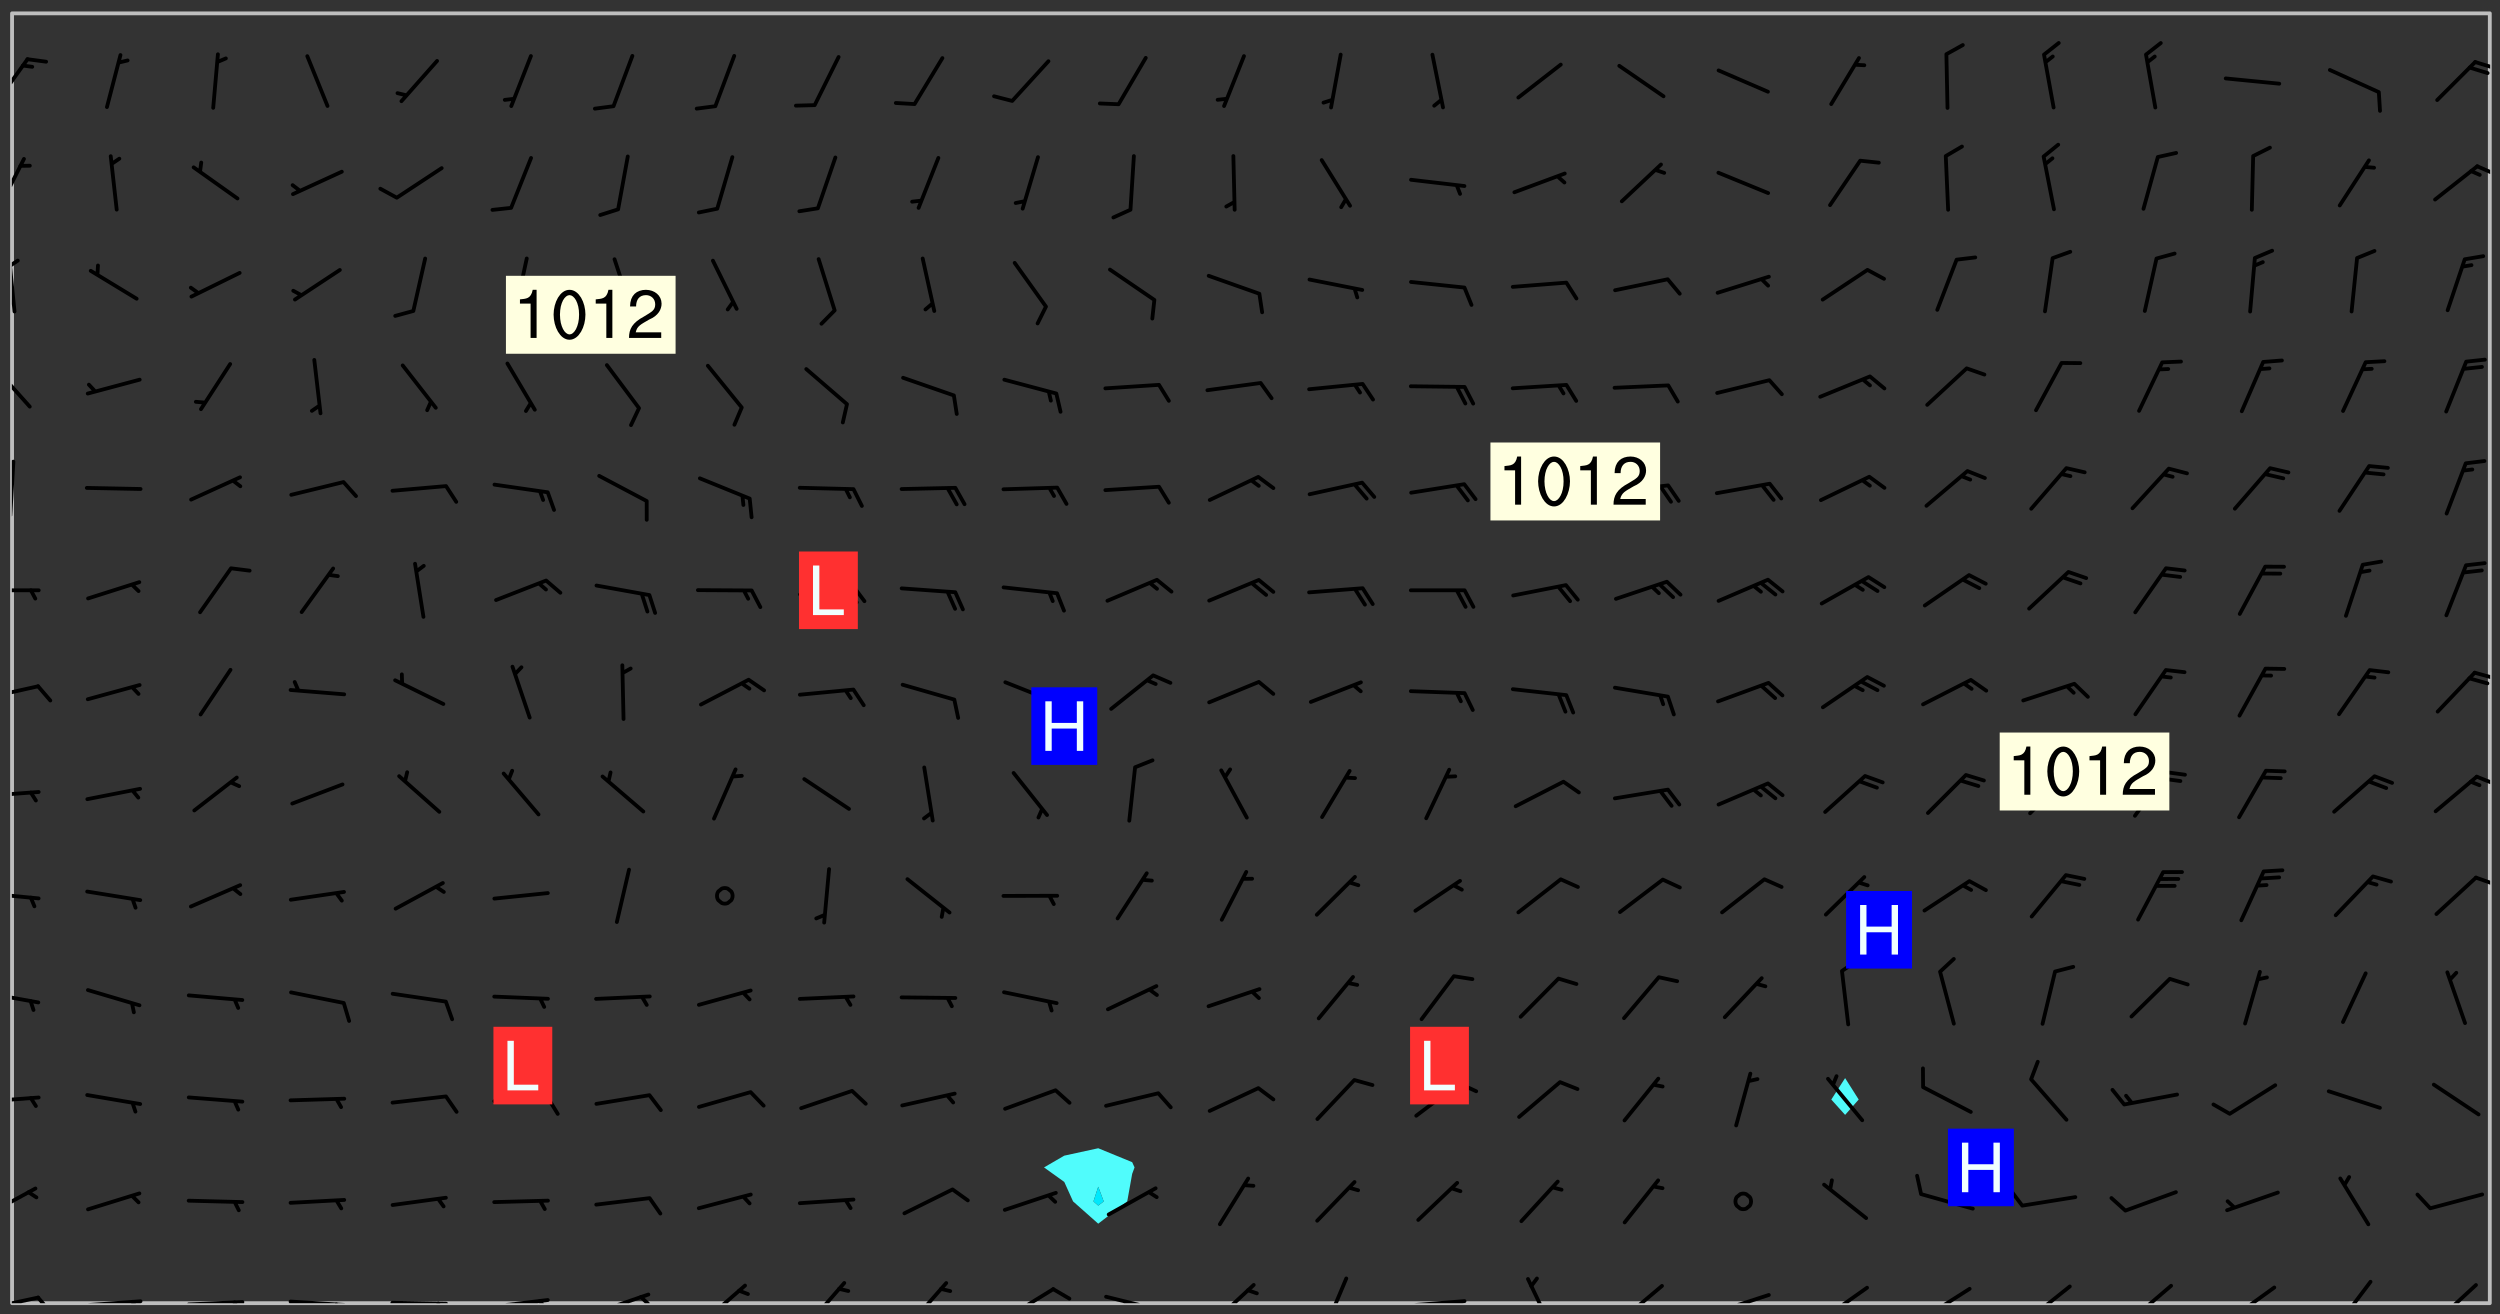 <svg xmlns="http://www.w3.org/2000/svg" role="img" xmlns:xlink="http://www.w3.org/1999/xlink" viewBox="142.45 309.95 326.84 171.84"><rect x="142.45" y="309.95" width="326.84" height="171.84" fill="#333333" stroke="none"/><defs><clipPath id="clip2"><path d="M 144 311.672 L 145 311.672 L 145 480.328 L 144 480.328 Z M 144 311.672"/></clipPath><clipPath id="clip3"><path d="M 144 311.672 L 468 311.672 L 468 480.328 L 144 480.328 Z M 144 311.672"/></clipPath><clipPath id="clip4"><path d="M 467 311.672 L 468 311.672 L 468 480.328 L 467 480.328 Z M 467 311.672"/></clipPath><clipPath id="clip5"><path d="M 144 479 L 148 479 L 148 480.328 L 144 480.328 Z M 144 479"/></clipPath><clipPath id="clip6"><path d="M 147 479 L 150 479 L 150 480.328 L 147 480.328 Z M 147 479"/></clipPath><clipPath id="clip7"><path d="M 153 479 L 162 479 L 162 480.328 L 153 480.328 Z M 153 479"/></clipPath><clipPath id="clip8"><path d="M 159 479 L 161 479 L 161 480.328 L 159 480.328 Z M 159 479"/></clipPath><clipPath id="clip9"><path d="M 166 479 L 175 479 L 175 480.328 L 166 480.328 Z M 166 479"/></clipPath><clipPath id="clip10"><path d="M 172 479 L 174 479 L 174 480.328 L 172 480.328 Z M 172 479"/></clipPath><clipPath id="clip11"><path d="M 180 479 L 188 479 L 188 480.328 L 180 480.328 Z M 180 479"/></clipPath><clipPath id="clip12"><path d="M 186 480 L 188 480 L 188 480.328 L 186 480.328 Z M 186 480"/></clipPath><clipPath id="clip13"><path d="M 193 480 L 202 480 L 202 480.328 L 193 480.328 Z M 193 480"/></clipPath><clipPath id="clip14"><path d="M 199 480 L 201 480 L 201 480.328 L 199 480.328 Z M 199 480"/></clipPath><clipPath id="clip15"><path d="M 206 479 L 215 479 L 215 480.328 L 206 480.328 Z M 206 479"/></clipPath><clipPath id="clip16"><path d="M 212 479 L 214 479 L 214 480.328 L 212 480.328 Z M 212 479"/></clipPath><clipPath id="clip17"><path d="M 220 478 L 228 478 L 228 480.328 L 220 480.328 Z M 220 478"/></clipPath><clipPath id="clip18"><path d="M 225 479 L 228 479 L 228 480.328 L 225 480.328 Z M 225 479"/></clipPath><clipPath id="clip19"><path d="M 234 477 L 241 477 L 241 480.328 L 234 480.328 Z M 234 477"/></clipPath><clipPath id="clip20"><path d="M 247 477 L 254 477 L 254 480.328 L 247 480.328 Z M 247 477"/></clipPath><clipPath id="clip21"><path d="M 261 477 L 267 477 L 267 480.328 L 261 480.328 Z M 261 477"/></clipPath><clipPath id="clip22"><path d="M 273 478 L 281 478 L 281 480.328 L 273 480.328 Z M 273 478"/></clipPath><clipPath id="clip23"><path d="M 286 479 L 295 479 L 295 480.328 L 286 480.328 Z M 286 479"/></clipPath><clipPath id="clip24"><path d="M 300 477 L 307 477 L 307 480.328 L 300 480.328 Z M 300 477"/></clipPath><clipPath id="clip25"><path d="M 315 476 L 319 476 L 319 480.328 L 315 480.328 Z M 315 476"/></clipPath><clipPath id="clip26"><path d="M 326 479 L 335 479 L 335 480.328 L 326 480.328 Z M 326 479"/></clipPath><clipPath id="clip27"><path d="M 341 476 L 346 476 L 346 480.328 L 341 480.328 Z M 341 476"/></clipPath><clipPath id="clip28"><path d="M 354 477 L 360 477 L 360 480.328 L 354 480.328 Z M 354 477"/></clipPath><clipPath id="clip29"><path d="M 366 479 L 374 479 L 374 480.328 L 366 480.328 Z M 366 479"/></clipPath><clipPath id="clip30"><path d="M 380 478 L 387 478 L 387 480.328 L 380 480.328 Z M 380 478"/></clipPath><clipPath id="clip31"><path d="M 380 480 L 382 480 L 382 480.328 L 380 480.328 Z M 380 480"/></clipPath><clipPath id="clip32"><path d="M 393 478 L 401 478 L 401 480.328 L 393 480.328 Z M 393 478"/></clipPath><clipPath id="clip33"><path d="M 391 480 L 395 480 L 395 480.328 L 391 480.328 Z M 391 480"/></clipPath><clipPath id="clip34"><path d="M 407 477 L 414 477 L 414 480.328 L 407 480.328 Z M 407 477"/></clipPath><clipPath id="clip35"><path d="M 420 477 L 427 477 L 427 480.328 L 420 480.328 Z M 420 477"/></clipPath><clipPath id="clip36"><path d="M 433 478 L 441 478 L 441 480.328 L 433 480.328 Z M 433 478"/></clipPath><clipPath id="clip37"><path d="M 433 480 L 436 480 L 436 480.328 L 433 480.328 Z M 433 480"/></clipPath><clipPath id="clip38"><path d="M 447 477 L 453 477 L 453 480.328 L 447 480.328 Z M 447 477"/></clipPath><clipPath id="clip39"><path d="M 460 477 L 467 477 L 467 480.328 L 460 480.328 Z M 460 477"/></clipPath><clipPath id="clip40"><path d="M 144 465 L 148 465 L 148 469 L 144 469 Z M 144 465"/></clipPath><clipPath id="clip41"><path d="M 144 453 L 148 453 L 148 455 L 144 455 Z M 144 453"/></clipPath><clipPath id="clip42"><path d="M 144 439 L 148 439 L 148 442 L 144 442 Z M 144 439"/></clipPath><clipPath id="clip43"><path d="M 144 426 L 148 426 L 148 428 L 144 428 Z M 144 426"/></clipPath><clipPath id="clip44"><path d="M 465 424 L 468 424 L 468 426 L 465 426 Z M 465 424"/></clipPath><clipPath id="clip45"><path d="M 144 413 L 148 413 L 148 415 L 144 415 Z M 144 413"/></clipPath><clipPath id="clip46"><path d="M 466 411 L 468 411 L 468 413 L 466 413 Z M 466 411"/></clipPath><clipPath id="clip47"><path d="M 144 399 L 148 399 L 148 402 L 144 402 Z M 144 399"/></clipPath><clipPath id="clip48"><path d="M 465 397 L 468 397 L 468 399 L 465 399 Z M 465 397"/></clipPath><clipPath id="clip49"><path d="M 144 386 L 148 386 L 148 388 L 144 388 Z M 144 386"/></clipPath><clipPath id="clip50"><path d="M 144 370 L 145 370 L 145 378 L 144 378 Z M 144 370"/></clipPath><clipPath id="clip51"><path d="M 144 357 L 147 357 L 147 364 L 144 364 Z M 144 357"/></clipPath><clipPath id="clip52"><path d="M 144 343 L 145 343 L 145 351 L 144 351 Z M 144 343"/></clipPath><clipPath id="clip53"><path d="M 144 343 L 146 343 L 146 345 L 144 345 Z M 144 343"/></clipPath><clipPath id="clip54"><path d="M 144 330 L 146 330 L 146 338 L 144 338 Z M 144 330"/></clipPath><clipPath id="clip55"><path d="M 466 331 L 468 331 L 468 333 L 466 333 Z M 466 331"/></clipPath><clipPath id="clip56"><path d="M 144 317 L 147 317 L 147 324 L 144 324 Z M 144 317"/></clipPath><clipPath id="clip57"><path d="M 465 317 L 468 317 L 468 320 L 465 320 Z M 465 317"/></clipPath><g id="surface383" clip-path="url(#clip1)"><path fill="#fff" fill-opacity="0" fill-rule="evenodd" d="M 0 0 L 1000 0 L 1000 1000 L 0 1000 Z M 0 0"/><path fill="#d3d3d3" fill-opacity="0" fill-rule="evenodd" d="M162.152 355.867L161.918 356.16 161.977 356.395 162.094 356.566 162.27 356.801 162.562 357.148 162.676 357.207 162.793 357.035 162.852 356.801 163.027 356.625 163.492 356.449 164.191 356.449 164.426 356.742 164.715 357.559 164.773 357.734 164.949 357.965 165.301 358.199 166 358.898 166.172 359.074 166.406 359.422 166.641 359.832 166.93 360.414 167.34 360.879 167.57 361.113 167.805 361.289 167.922 361.52 168.098 361.812 168.27 362.977 168.27 363.211 168.328 363.5 168.387 363.617 168.504 363.734 168.852 364.145 168.969 364.316 169.145 364.492 169.32 364.727 169.438 364.898 169.609 365.25 169.668 365.484 169.902 365.891 170.137 365.832 169.961 366.008 169.902 366.938 169.32 366.938 169.086 366.824 168.738 366.938 168.621 367.055 168.562 367.348 168.504 367.523 168.387 367.695 167.922 367.988 167.863 368.223 167.805 368.336 167.805 368.98 167.863 369.152 167.863 369.562 167.922 369.621 167.922 370.027 167.98 370.434 168.098 370.609 168.156 370.668 168.387 371.309 168.328 371.602 168.328 372.301 168.27 372.883 168.27 373.117 168.211 373.348 168.156 373.699 168.156 375.621 168.211 375.738 168.637 375.738 168.27 375.855 168.246 376.207 169.137 377.375 170.879 377.914 172.219 378.273 172.219 378.812 172.309 379.621 172.844 380.336 174.363 380.605 175.254 380.52 175.344 381.684 175.879 381.863 177.039 381.684 179.094 380.699 180.254 380.336 182.133 380.16 183.828 379.98 183.648 380.699 182.133 380.785 180.883 380.875 180.078 381.145 179.004 381.953 179.273 382.672 179.809 383.57 179.629 384.195 179.363 385.004 179.629 386.082 180.254 386.98 181.059 387.16 182.309 386.98 182.043 387.703 182.141 388.207 182.195 388.5 182.195 388.672 182.254 388.965 182.254 389.371 182.43 389.488 182.781 389.605 183.188 389.605 183.48 389.43 183.594 389.312 183.652 389.195 183.77 388.965 183.828 388.789 184.18 388.324 184.41 388.148 184.586 388.09 184.762 388.148 184.82 388.324 184.938 389.312 184.992 389.781 185.051 389.953 185.168 390.188 185.344 390.246 186.16 390.305 186.449 390.305 186.566 390.539 186.625 390.945 186.684 391.297 186.684 392.402 186.801 392.695 186.918 393.043 187.207 393.742 187.383 394.094 187.965 394.848 188.316 395.023 188.488 395.082 188.957 395.316 189.598 395.781 189.945 396.016 190.238 396.191 190.531 396.246 190.762 396.309 191.578 396.656 191.871 396.832 191.984 397.004 192.336 397.355 192.453 397.531 192.977 398.172 192.977 398.461 193.035 398.812 193.035 399.16 193.094 399.512 193.152 399.801 193.27 399.859 193.441 399.918 193.617 399.918 194.199 400.152 194.375 400.27 194.551 400.559 194.727 400.793 194.84 401.027 195.133 401.258 195.25 401.375 195.25 401.785 195.309 401.84 195.598 402.074 195.832 402.191 195.891 402.309 196.008 402.48 196.066 402.598 196.297 402.832 196.355 403.008 196.59 403.066 196.707 403.125 196.59 403.238 196.531 403.355 196.531 403.473 196.414 403.766 196.297 404.055 196.297 404.637 196.473 404.754 196.59 404.812 196.648 404.93 196.766 405.047 196.879 405.105 197.055 405.453 197.113 405.805 197.172 406.211 197.172 406.387 197.113 406.562 196.996 407.262 196.996 407.434 197.113 407.609 197.406 407.902 197.812 407.902 197.988 408.02 198.105 408.191 198.223 408.484 198.223 408.719 197.695 408.719 197.465 408.484 197.23 408.484 197.055 408.543 196.996 409.242 197.055 409.59 197.172 409.766 197.348 410.176 197.465 410.406 197.754 410.875 197.93 410.93 198.453 410.93 198.688 410.988 199.445 411.629 199.504 411.922 199.504 412.156 199.562 412.215 199.793 412.562 199.793 412.914 199.676 413.086 199.676 413.379 199.969 413.668 200.262 413.844 200.434 413.902 200.727 414.078 201.02 414.195 201.602 414.602 201.891 414.836 202.184 415.012 202.402 415.172 202.418 415.184 202.648 415.359 203.289 415.883 203.465 416.117 203.582 416.293 203.758 416.469 203.871 416.641 203.871 417.281 203.988 417.457 204.457 417.574 205.039 417.691 205.273 417.75 205.504 417.863 205.797 417.98 205.91 418.039 206.496 418.391 206.785 418.562 206.961 418.625 207.137 418.68 207.312 418.738 208.012 419.09 208.301 419.266 208.535 419.32 208.824 419.496 209.059 419.613 209.699 420.02 209.992 420.137 210.164 420.195 210.398 420.254 210.809 420.312 211.039 420.371 211.273 420.488 211.332 420.66 210.922 420.836 211.391 420.895 211.449 421.188 211.562 421.422 211.738 421.477 211.973 421.535 212.148 421.594 212.555 421.711 213.195 421.945 213.312 422.117 213.371 422.352 213.371 422.527 213.312 422.645 213.254 423.051 213.488 423.285 213.605 423.344 213.953 423.461 214.594 423.691 214.77 423.809 215.059 423.926 215.234 424.102 215.469 424.566 216.051 425.672 216.227 425.848 216.574 426.023 216.75 426.141 217.102 426.258 218.148 426.781 218.383 426.84 218.848 426.953 219.141 427.012 219.605 427.188 220.363 427.77 220.598 428.004 220.945 428.469 221.121 428.645 221.41 428.879 222.227 429.578 222.52 429.754 222.809 430.043 223.102 430.219 223.395 430.508 224.09 431.148 224.266 431.324 224.559 431.559 224.848 431.793 225.316 432.082 225.957 432.664 226.305 432.898 226.539 433.191 226.887 433.539 227.238 434.004 228.172 434.996 228.52 435.402 228.637 435.578 228.871 435.637 228.984 435.754 229.629 435.93 229.859 436.043 230.094 436.102 230.387 436.277 230.617 436.395 231.551 437.094 231.957 437.5 232.191 437.676 232.598 437.852 232.832 437.969 233.648 438.316 233.996 438.551 234.23 438.668 234.523 438.957 234.754 439.074 235.512 439.426 235.863 439.598 236.094 439.656 236.387 439.773 236.621 439.832 237.492 440.008 238.309 440.008 238.777 440.238 238.949 440.297 239.824 440.996 240.289 441.113 240.582 441.172 240.758 441.23 240.988 441.289 241.457 441.348 241.805 441.406 242.156 441.465 242.562 441.523 242.855 441.523 243.027 441.582 243.027 441.812 243.203 441.988 243.496 441.988 243.844 442.047 244.195 442.105 244.895 442.223 245.535 442.223 246 441.988 246.293 441.812 246.465 441.695 246.875 441.523 247.164 441.348 248.098 440.883 248.566 440.59 249.09 440.297 249.555 440.125 250.02 439.949 251.07 439.484 251.359 439.367 251.77 439.25 252.059 439.133 252.586 438.957 254.102 438.258 254.684 437.91 254.973 437.852 255.266 437.793 255.613 437.676 256.488 437.445 256.84 437.328 256.953 437.328 257.188 437.27 258.062 437.035 258.297 436.977 259.109 436.977 259.461 436.918 260.277 436.801 260.449 436.742 260.801 436.688 261.094 436.629 261.324 436.57 262.141 436.395 262.316 436.336 262.664 436.336 262.898 436.277 263.363 436.16 264.121 435.988 264.355 435.93 264.703 435.93 265.113 435.812 265.402 435.754 266.688 435.695 266.977 435.695 267.387 435.637 267.617 435.578 267.793 435.578 268.668 435.461 269.074 435.461 269.484 435.344 269.832 435.344 270.184 435.23 271.055 435.172 272.805 435.172 273.852 435.461 274.262 435.578 274.551 435.695 274.902 435.812 275.191 435.93 276.242 436.102 276.531 436.16 276.824 436.16 277.117 436.219 277.289 436.277 277.699 436.336 277.871 436.395 277.988 436.453 278.105 436.453 278.223 436.512 278.574 436.57 278.688 436.57 279.098 436.637 281.02 437.031 282.945 437.426 284.465 437.875 286.16 438.594 288.305 439.398 289.91 438.68 291.34 437.875 292.5 436.797 293.75 436.348 296.785 435.629 298.66 435.27 300.805 433.922 303.039 432.668 305.539 431.41 307.234 430.961 309.02 430.781 310.18 430.512 310.805 431.051 312.145 430.781 312.859 429.793 313.844 428.449 314.289 428.27 315.094 427.91 316.969 427.371 318.754 426.922 320.004 426.652 321.164 426.562 322.863 426.473 324.824 426.203 326.074 426.113 326.613 426.113 327.238 426.023 328.129 426.023 330.273 425.844 332.684 425.664 335.273 425.574 336.969 425.754 338.578 425.844 340.008 426.203 341.168 426.922 343.043 427.91 344.203 429.438 344.469 430.152 345.098 430.242 345.453 431.141 345.988 431.68 346.523 433.207 347.598 433.566 348.133 433.566 347.328 434.102 347.418 435.809 348.133 438.504 349.023 439.309 349.918 440.297 350.633 441.555 352.418 442.094 353.938 441.914 354.293 443.258 355.902 442.453 356.883 441.914 357.152 442.184 357.469 441.969 357.688 441.824 358.488 442.273 358.938 441.914 359.293 441.914 359.828 441.645 360.367 440.926 360.902 440.656 361.527 439.668 362.688 440.117 363.527 440.488 364.922 441.105 366.617 440.926 368.223 440.926 370.008 441.016 370.188 439.309 370.723 437.965 371.527 438.234 372.02 439.082 372.422 439.488 372.332 440.027 372.332 440.387 373.047 440.836 373.758 440.566 375.188 440.566 375.547 441.555 375.992 442.812 376.707 444.156 377.957 444.785 379.652 445.414 380.367 445.234 380.547 444.695 381.527 444.605 381.977 444.965 382.062 446.223 381.797 446.852 381.262 447.031 381.262 447.57 381.977 448.555 382.242 449.094 383.227 450.082 384.027 451.16 383.762 451.52 383.672 452.418 383.047 454.75 382.691 456.816 382.602 458.609 382.422 459.328 382.332 459.867 382.332 461.305 381.352 463.188 380.992 464.895 380.457 465.793 379.652 466.961 379.387 467.5 381.441 468.754 381.527 469.113 381.172 469.652 381.082 469.473 381.082 470.281 381.172 471.719 380.727 472.434 379.652 472.527 379.387 473.242 379.922 474.141 380.727 474.859 381.887 475.668 383.227 475.938 383.672 476.297 383.316 476.746 381.527 476.656 380.277 476.207 379.562 475.488 378.938 475.398 378.762 478.988 378.574 480.297 467.934 480.297 467.934 311.703 412.664 311.703 412.664 360.785 413.426 360.91 416.715 361.453 418.738 364.289 418.738 367.043 421.09 367.375 423.438 367.707 427.488 367.707 426.109 371.867 424.086 372.574 422.062 373.277 421.52 373.621 418.926 375.238 418.738 375.355 416.715 373.277 415.984 370.535 413.312 368.457 411.938 364.957 411.871 364.875 409.914 362.203 412.664 360.785 412.664 311.703 294.422 311.703 294.422 403.117 294.539 403.148 294.672 403.16 294.746 403.234 294.852 403.281 294.941 403.34 295.027 403.398 295.117 403.457 295.414 403.754 295.473 403.844 295.504 403.961 295.531 404.078 295.547 404.215 295.516 404.332 295.457 404.422 295.398 404.508 295.355 404.613 295.309 404.715 295.281 404.836 295.281 404.98 295.457 405.25 295.605 405.398 295.68 405.484 295.754 405.559 295.797 405.664 295.859 405.754 295.918 405.84 295.961 405.945 296.02 406.035 296.066 406.137 296.109 406.242 296.168 406.328 296.285 406.508 296.359 406.582 296.422 406.668 296.48 406.758 296.523 406.863 296.582 406.953 296.641 407.039 296.703 407.129 296.762 407.219 296.805 407.32 296.922 407.5 296.996 407.574 297.055 407.66 297.129 407.734 297.219 407.793 297.324 407.84 297.473 407.84 297.605 407.824 297.738 407.84 297.84 407.793 297.914 407.719 297.961 407.617 297.945 407.484 297.945 407.336 297.898 407.23 297.871 407.113 297.824 407.012 297.797 406.891 297.754 406.789 297.691 406.699 297.648 406.598 297.605 406.492 297.574 406.375 297.559 406.242 297.547 406.105 297.633 406.047 297.691 405.961 297.812 405.93 297.855 406.035 297.871 406.168 297.871 406.285 297.93 406.387 297.988 406.477 298.078 406.535 298.227 406.684 298.285 406.773 298.328 406.879 298.316 406.98 298.402 407.039 298.508 407.086 298.594 407.145 298.684 407.203 298.758 407.277 298.641 407.305 298.535 407.352 298.449 407.41 298.375 407.484 298.316 407.574 298.254 407.66 298.227 407.781 298.18 407.883 298.137 407.988 298.105 408.105 298.094 408.238 298.078 408.371 298.078 408.52 298.105 408.637 298.152 408.742 298.195 408.844 298.254 408.934 298.328 409.008 298.418 409.066 298.492 409.141 298.582 409.199 298.641 409.289 298.684 409.395 298.73 409.496 298.848 409.527 298.98 409.543 299.129 409.543 299.246 409.512 299.352 409.555 299.395 409.66 299.441 409.762 299.469 409.883 299.5 410 299.527 410.117 299.559 410.238 299.586 410.355 299.691 410.398 299.793 410.445 299.926 410.43 300.074 410.578 300.137 410.664 300.211 410.738 300.281 410.812 300.371 410.875 300.477 410.918 300.578 410.961 300.695 410.992 300.832 411.008 300.949 410.977 301.023 410.902 301.051 410.785 301.039 410.652 301.008 410.531 300.98 410.414 301.023 410.309 301.141 410.309 301.23 410.371 301.348 410.398 301.496 410.398 301.629 410.414 301.777 410.414 301.91 410.43 302.043 410.414 302.191 410.414 302.324 410.398 302.457 410.387 302.594 410.398 302.711 410.371 302.844 410.355 303.035 410.297 302.977 410.473 302.961 410.605 302.934 410.727 302.918 410.859 302.859 410.945 302.727 410.961 302.621 411.008 302.516 411.051 302.398 411.082 302.281 411.109 302.016 411.141 301.867 411.141 301.734 411.156 301.66 411.23 301.719 411.316 301.867 411.465 301.984 411.645 302.059 411.715 302.148 411.777 302.238 411.836 302.324 411.895 302.414 411.953 302.516 411.996 302.621 412.059 302.727 412.102 302.812 412.16 302.918 412.207 303.02 412.25 303.199 412.367 303.258 412.457 303.215 412.559 303.168 412.664 303.184 412.797 303.406 413.02 303.465 413.109 303.508 413.211 303.539 413.332 303.582 413.434 303.598 413.566 303.629 413.684 303.641 413.82 303.672 413.938 303.82 414.086 303.922 414.129 304.027 414.172 304.145 414.203 304.277 414.219 304.414 414.234 304.531 414.234 304.648 414.203 304.738 414.145 304.781 414.039 304.828 413.938 304.871 413.832 304.902 413.715 304.914 413.582 304.914 413.434 304.902 413.301 304.887 413.168 304.855 413.051 304.812 412.945 304.766 412.84 304.723 412.738 304.68 412.633 304.664 412.5 304.68 412.367 304.707 412.25 304.738 412.133 304.766 412.012 304.812 411.91 304.902 411.852 304.988 411.789 305.062 411.715 305.152 411.656 305.375 411.434 305.434 411.348 305.508 411.273 305.625 411.094 305.684 411.008 305.684 410.859 305.609 410.785 305.508 410.738 305.402 410.695 305.301 410.652 305.242 410.562 305.195 410.457 305.168 410.34 305.258 410.281 305.375 410.25 305.477 410.207 305.656 410.09 305.805 409.941 305.816 409.809 305.805 409.703 305.715 409.645 305.582 409.66 305.434 409.66 305.301 409.676 305.168 409.66 305.047 409.629 304.961 409.57 304.887 409.496 304.828 409.406 304.766 409.32 304.648 409.141 304.59 409.055 304.621 408.934 304.707 408.875 304.828 408.844 304.887 408.758 304.887 408.637 304.855 408.52 304.797 408.43 304.738 408.344 304.691 408.238 304.664 408.121 304.648 407.988 304.707 407.898 304.781 407.824 304.871 407.766 304.988 407.586 305.062 407.512 305.121 407.426 305.27 407.277 305.391 407.246 305.523 407.23 305.656 407.246 305.73 407.32 305.773 407.426 305.789 407.559 305.758 407.676 305.641 407.707 305.508 407.719 305.359 407.867 305.316 407.973 305.27 408.074 305.242 408.195 305.211 408.312 305.211 408.461 305.242 408.578 305.285 408.684 305.344 408.773 305.418 408.844 305.492 408.918 305.609 408.949 305.73 408.977 305.848 408.949 305.98 408.934 306.098 408.934 306.188 408.992 306.262 409.066 306.309 409.172 306.367 409.258 306.469 409.305 306.602 409.32 306.707 409.363 306.793 409.422 306.781 409.527 306.707 409.602 306.527 409.719 306.469 409.809 306.379 409.867 306.309 409.941 306.234 410.016 306.172 410.105 306.145 410.223 306.129 410.355 306.145 410.488 306.129 410.621 306.129 410.77 306.145 410.902 306.172 411.02 306.203 411.141 306.277 411.215 306.367 411.273 306.453 411.332 306.543 411.391 306.66 411.422 306.66 411.508 306.559 411.555 306.469 411.613 306.203 411.645 306.086 411.672 305.938 411.672 305.832 411.715 305.73 411.762 305.672 411.852 305.609 412.086 305.598 412.219 305.566 412.34 305.551 412.473 305.551 412.766 305.539 412.898 305.551 413.035 305.566 413.168 305.699 413.184 305.832 413.195 305.953 413.227 306.039 413.285 306.113 413.359 306.16 413.465 306.203 413.566 306.219 413.699 306.219 414.145 306.203 414.277 306.203 414.723 306.234 414.988 306.262 415.105 306.277 415.238 306.309 415.355 306.395 415.566 306.426 415.832 306.426 415.98 306.395 416.098 306.367 416.215 306.336 416.336 306.309 416.453 306.277 416.57 306.246 416.691 306.234 416.824 306.219 416.957 306.309 417.016 306.426 416.984 306.527 417 306.574 417.105 306.543 417.371 306.543 417.812 306.5 417.918 306.453 418.023 306.41 418.125 306.367 418.23 306.309 418.316 306.277 418.438 306.234 418.555 306.203 418.672 306.188 418.805 306.203 418.938 306.262 419.027 306.367 419.074 306.453 419.133 306.512 419.219 306.5 419.355 306.469 419.473 306.426 419.574 306.426 420.02 306.41 420.152 306.41 420.301 306.379 420.418 306.336 420.523 306.309 420.641 306.262 420.746 306.219 420.848 306.188 420.969 306.16 421.086 306.129 421.219 306.098 421.336 306.07 421.453 306.027 421.559 305.996 421.676 305.965 421.797 305.953 421.93 305.938 422.062 305.938 422.359 305.965 422.477 305.965 422.625 306.012 423.023 306.039 423.141 306.098 423.23 306.219 423.262 306.367 423.262 306.5 423.246 306.559 423.336 306.559 423.453 306.5 423.543 306.41 423.602 306.309 423.645 306.203 423.691 306.113 423.75 306.027 423.809 305.891 423.824 305.773 423.793 305.641 423.777 305.539 423.824 305.477 423.91 305.465 424.047 305.449 424.18 305.418 424.297 305.391 424.414 305.375 424.547 305.344 424.668 305.344 424.965 305.359 425.098 305.391 425.215 305.391 425.363 305.402 425.496 305.402 425.645 305.375 425.762 305.328 425.863 305.301 425.984 305.27 426.102 305.211 426.191 305.137 426.266 305.035 426.309 304.93 426.355 304.812 426.383 304.691 426.414 304.59 426.367 304.648 426.281 304.754 426.234 304.781 426.117 304.812 426 304.84 425.879 304.871 425.762 304.871 425.613 304.887 425.48 304.855 425.363 304.812 425.258 304.707 425.273 304.633 425.348 304.531 425.391 304.441 425.453 304.367 425.527 304.324 425.629 304.309 425.762 304.277 425.879 304.25 426 304.219 426.117 304.191 426.234 304.16 426.355 304.133 426.473 304.102 426.59 304.059 426.695 303.969 426.754 303.879 426.754 303.762 426.723 303.73 426.637 303.746 426.5 303.715 426.383 303.715 426.234 303.703 426.102 303.703 425.953 303.641 425.719 303.613 425.598 303.57 425.496 303.523 425.391 303.465 425.305 303.406 425.215 303.363 425.109 303.301 425.023 303.152 424.875 303.082 424.801 302.977 424.754 302.871 424.711 302.77 424.668 302.473 424.371 302.383 424.297 302.297 424.238 302.191 424.195 302.102 424.133 302.016 424.074 301.91 424.031 301.82 423.973 301.734 423.91 301.66 423.84 301.555 423.793 301.469 423.734 301.363 423.691 301.273 423.629 301.172 423.586 301.066 423.543 300.98 423.484 300.875 423.438 300.77 423.395 300.668 423.348 300.578 423.289 300.477 423.246 300.371 423.203 300.281 423.141 300.164 423.113 300.031 423.098 299.898 423.113 299.75 423.113 299.617 423.129 299.5 423.098 299.41 423.039 299.336 422.965 299.246 422.906 299.145 422.859 298.996 422.859 298.875 422.832 298.773 422.789 298.699 422.715 298.582 422.535 298.492 422.477 298.391 422.434 298.301 422.371 298.195 422.328 298.105 422.27 298.02 422.211 297.914 422.164 297.855 422.078 297.797 421.988 297.754 421.883 297.707 421.781 297.633 421.707 297.547 421.648 297.473 421.574 297.383 421.516 297.16 421.293 297.117 421.188 297.086 420.922 297.191 420.879 297.336 420.879 297.441 420.922 297.516 420.996 297.605 421.055 297.691 421.113 297.797 421.16 297.887 421.219 298.035 421.367 298.105 421.441 298.254 421.59 298.316 421.676 298.391 421.75 298.477 421.809 298.551 421.883 298.641 421.945 298.73 422.004 298.816 422.062 299.086 422.238 299.188 422.285 299.293 422.328 299.395 422.371 299.441 422.297 299.5 422.211 299.574 422.137 299.645 422.062 299.75 422.105 299.824 422.18 299.883 422.27 299.926 422.371 299.973 422.477 300.016 422.582 300.137 422.609 300.254 422.582 300.328 422.492 300.371 422.387 300.43 422.297 300.504 422.223 300.609 422.18 300.727 422.152 300.859 422.164 300.949 422.223 301.098 422.371 301.156 422.461 301.199 422.566 301.246 422.668 301.289 422.773 301.332 422.875 301.438 422.922 301.543 422.965 301.676 422.98 301.762 422.922 301.82 422.832 301.895 422.758 302 422.715 302.117 422.742 302.223 422.789 302.324 422.832 302.43 422.875 302.531 422.922 302.711 423.039 302.711 423.156 302.695 423.289 302.711 423.422 302.727 423.559 302.785 423.645 302.887 423.691 303.008 423.719 303.125 423.75 303.273 423.75 303.391 423.719 303.449 423.629 303.629 423.512 303.688 423.422 303.762 423.348 303.82 423.262 303.938 423.082 304.117 422.965 304.234 422.996 304.324 423.055 304.367 423.129 304.352 423.262 304.352 423.379 304.441 423.438 304.59 423.438 304.723 423.422 304.855 423.41 305.121 423.379 305.227 423.336 305.344 423.305 305.465 423.277 305.539 423.203 305.609 423.129 305.672 423.039 305.656 422.934 305.609 422.832 305.508 422.789 305.402 422.773 305.285 422.801 305.02 422.832 304.871 422.832 304.797 422.758 304.707 422.699 304.59 422.668 304.473 422.641 304.34 422.625 304.191 422.625 304.059 422.641 303.762 422.641 303.656 422.594 303.508 422.445 303.465 422.344 303.406 422.254 303.629 422.031 303.715 421.973 303.82 421.93 303.938 421.898 304.07 421.883 304.203 421.898 304.34 421.914 304.441 421.957 304.574 421.945 304.664 421.883 304.766 421.84 304.828 421.75 304.781 421.648 304.691 421.59 304.574 421.559 304.473 421.516 304.414 421.426 304.352 421.336 304.352 421.219 304.367 421.086 304.473 421.039 304.547 420.969 304.547 420.848 304.457 420.789 304.426 420.672 304.516 420.613 304.59 420.539 304.633 420.434 304.691 420.344 304.738 420.242 304.754 420.109 304.754 419.961 304.707 419.855 304.664 419.754 304.574 419.695 304.441 419.68 304.34 419.637 304.203 419.621 304.086 419.59 303.641 419.59 303.508 419.574 303.375 419.562 303.242 419.547 303.125 419.516 302.977 419.516 302.844 419.5 302.711 419.488 302.445 419.457 302.324 419.414 302.238 419.355 302.164 419.281 302.164 419.133 302.176 419 302.281 418.953 302.383 418.91 302.516 418.895 302.668 418.895 302.801 418.879 303.094 418.879 303.215 418.91 303.316 418.953 303.406 419.012 303.641 419.074 303.762 419.027 303.852 418.969 303.953 418.926 304.086 418.91 304.191 418.953 304.293 419 304.426 419.012 304.547 418.984 304.691 418.984 304.812 418.953 304.93 418.926 305.035 418.879 305.109 418.805 305.195 418.746 305.344 418.598 305.402 418.512 305.449 418.406 305.477 418.289 305.492 418.184 305.391 418.141 305.301 418.082 305.184 418.051 305.078 418.008 304.988 417.945 304.914 417.859 304.84 417.785 304.738 417.742 304.633 417.695 304.531 417.652 304.473 417.562 304.426 417.461 304.34 417.25 304.277 417.164 304.219 417.074 304.145 417 304.059 416.941 303.789 416.941 303.672 416.973 303.582 417.031 303.48 417.074 303.348 417.09 303.242 417.074 303.215 416.957 303.152 416.867 303.035 416.836 302.934 416.793 302.785 416.645 302.754 416.527 302.738 416.422 302.812 416.348 302.992 416.23 303.109 416.203 303.227 416.172 303.363 416.188 303.465 416.23 303.57 416.273 303.672 416.32 303.777 416.363 303.895 416.395 304.027 416.41 304.145 416.438 304.277 416.453 304.383 416.438 304.473 416.379 304.398 416.305 304.293 416.262 304.219 416.188 304.145 416.098 303.996 415.949 303.91 415.891 303.82 415.832 303.746 415.758 303.656 415.699 303.555 415.652 303.434 415.625 303.332 415.578 303.227 415.535 303.109 415.504 303.008 415.461 302.887 415.43 302.738 415.43 302.621 415.461 302.516 415.504 302.43 415.566 302.25 415.684 302.164 415.742 302.074 415.801 301.969 415.848 301.883 415.906 301.777 415.949 301.676 415.992 301.57 416.039 301.496 416.113 301.438 416.203 301.379 416.289 301.332 416.395 301.273 416.48 301.199 416.555 301.066 416.543 300.949 416.512 300.832 416.512 300.758 416.586 300.668 416.645 300.594 416.719 300.504 416.777 300.418 416.836 300.312 416.883 300.211 416.926 300.074 416.941 299.973 416.898 299.824 416.75 299.719 416.703 299.633 416.703 299.527 416.75 299.426 416.793 299.305 416.824 299.188 416.793 299.113 416.719 299.113 416.602 299.145 416.48 299.219 416.41 299.277 416.32 299.352 416.246 299.469 416.215 299.574 416.172 299.867 416.172 300 416.156 300.137 416.141 300.238 416.098 300.328 416.039 300.43 415.992 300.52 415.934 300.652 415.922 300.742 415.98 300.875 415.992 300.965 415.934 301.051 415.875 301.156 415.832 301.246 415.773 301.332 415.711 301.422 415.652 301.57 415.504 301.629 415.418 301.688 415.328 301.793 415.285 301.926 415.27 302.043 415.297 302.164 415.328 302.223 415.27 302.281 415.18 302.312 414.914 302.34 414.797 302.445 414.809 302.578 414.824 302.68 414.781 302.77 414.723 302.828 414.633 302.902 414.559 302.961 414.469 303.008 414.367 303.02 414.234 303.008 414.102 302.961 413.996 302.812 413.848 302.754 413.758 302.695 413.672 302.652 413.566 302.652 413.121 302.668 412.988 302.668 412.84 302.68 412.707 302.621 412.648 302.531 412.707 302.43 412.664 302.25 412.547 302.164 412.488 302.102 412.398 302.043 412.309 301.969 412.234 301.883 412.176 301.762 412.207 301.66 412.219 301.555 412.266 301.469 412.324 301.363 412.367 301.215 412.516 301.125 412.574 301.039 412.633 300.949 412.695 300.844 412.738 300.711 412.754 300.711 412.633 300.816 412.59 300.934 412.559 301.008 412.488 301.051 412.383 301.051 412.234 301.023 412.117 300.875 411.969 300.742 411.953 300.594 411.953 300.477 411.984 300.371 412.027 300.27 412.07 300.18 412.133 300.062 412.16 299.988 412.086 300 411.953 299.957 411.852 299.914 411.746 299.824 411.688 299.707 411.715 299.586 411.746 299.469 411.777 299.367 411.82 299.246 411.852 299.145 411.895 299.039 411.938 298.949 411.996 298.848 412.012 298.848 411.895 298.863 411.762 298.805 411.672 298.73 411.715 298.582 411.863 298.523 411.953 298.449 412.027 298.402 412.133 298.359 412.234 298.285 412.309 298.227 412.398 298.152 412.473 298.094 412.559 298.02 412.633 297.93 412.695 297.855 412.766 297.781 412.84 297.68 412.855 297.547 412.871 297.441 412.828 297.441 412.707 297.59 412.559 297.633 412.457 297.691 412.367 297.738 412.266 297.781 412.16 297.84 412.07 297.871 411.953 297.914 411.852 297.945 411.73 297.973 411.613 298.02 411.508 298.062 411.406 298.105 411.301 298.18 411.23 298.27 411.168 298.359 411.109 298.461 411.066 298.758 411.066 299.023 411.035 299.129 410.992 299.055 410.918 298.938 410.887 298.832 410.844 298.742 410.785 298.641 410.738 298.551 410.68 298.449 410.637 298.344 410.594 298.254 410.531 298.168 410.473 298.062 410.43 297.961 410.387 297.84 410.355 297.723 410.324 297.621 410.281 297.5 410.25 297.398 410.207 297.309 410.148 297.266 410.043 297.25 409.91 297.352 409.867 297.484 409.852 297.621 409.867 297.754 409.852 297.855 409.809 297.914 409.719 297.93 409.613 297.84 409.555 297.766 409.48 297.664 409.438 297.574 409.379 297.426 409.23 297.383 409.125 297.367 408.992 297.367 408.699 297.309 408.609 297.219 408.551 297.145 408.477 297.102 408.371 297.07 408.254 297.012 408.164 296.938 408.09 296.82 408.062 296.746 407.988 296.656 407.93 296.566 407.867 296.48 407.809 296.406 407.734 296.348 407.648 296.301 407.543 296.215 407.484 296.066 407.336 295.871 407.277 295.738 407.293 295.637 407.336 295.562 407.41 295.516 407.512 295.473 407.617 295.414 407.707 295.355 407.793 295.059 408.09 294.969 408.148 294.883 408.148 294.82 408.062 294.777 407.957 294.809 407.84 294.867 407.75 294.895 407.633 294.883 407.5 294.793 407.438 294.688 407.484 294.57 407.512 294.453 407.543 294.184 407.719 294.082 407.766 293.965 407.793 293.859 407.84 293.77 407.898 293.668 407.941 293.609 407.855 293.562 407.75 293.578 407.617 293.625 407.512 293.695 407.438 293.77 407.367 293.828 407.277 293.828 407.129 293.785 407.023 293.547 407.023 293.445 407.07 293.414 407.188 293.387 407.305 293.355 407.426 293.281 407.469 293.148 407.484 293.074 407.438 293.031 407.336 292.988 407.23 292.941 407.129 292.898 407.023 292.777 407.055 292.676 407.098 292.543 407.113 292.426 407.145 292.32 407.188 292.23 407.246 292.129 407.293 292.008 407.32 291.875 407.336 291.773 407.293 291.715 407.203 291.668 407.098 291.625 406.996 291.582 406.891 291.582 406.773 291.641 406.684 291.727 406.625 291.906 406.508 292.008 406.461 292.113 406.418 292.219 406.359 292.32 406.316 292.41 406.254 292.512 406.211 292.617 406.152 292.719 406.105 292.809 406.047 292.914 406.004 293.016 405.961 293.105 405.898 293.207 405.855 293.344 405.84 293.461 405.871 293.562 405.914 293.684 405.945 293.785 405.988 293.891 406.035 293.992 406.078 294.098 406.121 294.199 406.168 294.305 406.211 294.406 406.254 294.512 406.301 294.598 406.359 294.703 406.402 294.82 406.434 294.926 406.477 295.027 406.523 295.117 406.582 295.223 406.625 295.324 406.668 295.43 406.715 295.547 406.742 295.648 406.789 295.77 406.816 295.918 406.816 296.004 406.758 296.02 406.656 296.078 406.566 296.051 406.449 295.977 406.375 295.859 406.195 295.785 406.121 295.695 406.047 295.516 405.93 295.43 405.871 295.324 405.828 295.223 405.781 294.953 405.605 294.895 405.516 294.82 405.441 294.762 405.352 294.719 405.25 294.688 405.133 294.672 404.996 294.672 404.434 294.66 404.301 294.645 404.168 294.613 404.051 294.598 403.918 294.586 403.785 294.555 403.664 294.332 403.441 294.273 403.355 294.258 403.25 294.289 403.133 294.422 403.117 294.422 311.703 172.992 311.703 172.992 313.156 172.934 313.391 172.582 314.441 172.41 314.965 172.293 315.312 172.117 315.723 172 315.895 171.766 316.188 171.535 316.246 171.184 316.246 171.066 316.305 170.836 316.711 170.836 317.004 170.953 317.18 171.184 317.41 171.301 317.645 171.941 318.402 172.234 318.867 172.41 319.102 172.641 319.453 172.875 319.801 173.516 320.617 173.691 321.082 173.863 321.492 173.98 322.188 174.156 322.656 174.273 324.055 174.332 324.52 174.332 325.395 174.449 326.441 174.449 331.223 174.391 331.688 174.039 332.969 173.863 333.492 173.75 333.902 173.398 334.832 172.934 336 172.699 336.582 172.582 336.758 172.41 337.105 172.234 337.512 171.883 338.328 171.824 338.621 171.711 338.914 171.594 339.203 171.535 339.379 171.418 340.254 171.359 340.66 171.301 340.777 171.242 340.953 171.184 341.125 170.953 341.652 170.836 341.824 170.836 342.059 170.719 342.293 170.66 342.465 170.484 343.051 170.484 343.34 170.426 343.516 170.426 343.809 170.367 343.922 170.309 344.449 170.309 344.621 170.254 344.855 170.254 347.477 170.078 348.293 169.961 348.469 169.785 348.703 169.668 348.875 169.555 349.109 168.969 350.043 168.738 350.332 168.445 350.797 168.27 351.031 167.98 351.383 167.629 352.082 167.516 352.312 167.34 352.723 167.164 352.953 166.758 353.48 165.941 354.18 165.648 354.352 165.359 354.586 165.184 354.703 165.008 354.879 164.484 355.285 163.957 355.461 163.785 355.637 163.551 355.691 162.91 355.867 162.152 355.867M174.363 386.891L173.289 387.34 173.648 388.234 174.898 387.52 175.344 386.98 174.363 386.891"/><path fill="#d3d3d3" fill-opacity="0" fill-rule="evenodd" d="M201.508 416.598L200.613 416.598 201.062 417.227 202.043 417.586 202.848 417.496 203.293 416.508 203.117 416.598 202.402 416.242 201.508 416.598M356.129 475.668L356.07 475.145 356.07 474.852 356.184 474.559 356.242 474.328 356.711 473.859 356.824 473.859 356.941 473.746 357.059 473.688 357.234 473.688 357.469 473.629 357.816 473.629 358.051 473.688 358.168 473.746 358.398 473.918 358.457 474.094 358.574 474.676 358.574 474.969 358.457 475.145 358.285 475.434 358.109 475.609 357.582 476.133 357.352 476.367 357.234 476.426 357.059 476.426 356.941 476.367 356.535 476.074 356.359 475.957 356.242 475.898 356.184 475.785 356.129 475.668M362.77 464.711L362.711 464.539 362.711 463.43 362.77 463.258 362.945 463.199 363.117 463.141 363.293 463.141 363.527 463.082 363.645 463.141 363.703 463.84 363.645 464.012 363.527 464.188 363.41 464.246 363.176 464.77 363.062 464.828 362.828 464.828 362.77 464.711M372.383 450.32L372.266 450.145 372.266 449.445 372.559 448.57 372.676 448.398 372.852 448.047 372.965 447.816 373.082 447.523 373.434 446.766 373.551 446.535 373.723 446.301 373.898 446.301 374.016 446.242 374.656 446.242 374.773 446.301 375.008 446.535 375.18 446.648 375.531 446.941 375.648 447.059 375.762 447.234 375.762 447.348 375.879 447.406 375.996 447.523 375.996 448.223 375.938 448.398 375.938 448.629 375.879 448.805 375.531 449.855 375.414 450.086 375.297 450.32 375.18 450.379 374.949 450.613 374.309 450.902 373.434 450.902 373.023 450.785 372.383 450.32"/><path fill="none" stroke="#bebebe" stroke-linecap="round" stroke-linejoin="round" stroke-miterlimit="10" stroke-width=".5" d="M 431.957 354.305 L 108.027 354.305 L 108.027 185.68 L 431.957 185.68 L 431.957 354.305" transform="matrix(1 0 0 -1 36 666)"/><g clip-path="url(#clip2)"><path fill="#fff" fill-opacity="0" fill-rule="evenodd" d="M 144 475.891 L 144 480.328 L 144.004 480.328 L 144 480.328 L 144 311.672 L 144.004 311.672 L 144 311.672 L 144 475.891"/></g><g clip-path="url(#clip3)"><path fill="#fff" fill-opacity="0" fill-rule="evenodd" d="M 144.004 480.328 L 144.004 311.672 L 286.027 311.672 L 286.027 460.066 L 281.59 461.035 L 278.941 462.574 L 281.59 464.473 L 282.738 467.016 L 286.027 469.93 L 289.82 467.016 L 290.465 463.418 L 290.777 462.574 L 290.465 461.887 L 286.027 460.066 L 286.027 311.672 L 383.672 311.672 L 383.672 450.895 L 381.867 453.699 L 383.672 455.707 L 385.449 453.699 L 383.672 450.895 L 383.672 311.672 L 467.996 311.672 L 467.996 480.328 L 144.004 480.328"/></g><path fill="#50fcfc" fill-rule="evenodd" d="M 281.59 464.473 L 278.941 462.574 L 281.59 461.035 L 286.027 460.066 L 286.027 465.094 L 285.406 467.016 L 286.027 467.566 L 286.746 467.016 L 286.027 465.094 L 286.027 460.066 L 290.465 461.887 L 290.777 462.574 L 290.465 463.418 L 289.82 467.016 L 286.027 469.93 L 282.738 467.016 L 281.59 464.473"/><path fill="#00e8fc" fill-rule="evenodd" d="M 286.027 467.566 L 285.406 467.016 L 286.027 465.094 L 286.746 467.016 L 286.027 467.566"/><path fill="#50fcfc" fill-rule="evenodd" d="M 383.672 455.707 L 381.867 453.699 L 383.672 450.895 L 385.449 453.699 L 383.672 455.707"/><g clip-path="url(#clip4)"><path fill="#fff" fill-opacity="0" fill-rule="evenodd" d="M 467.996 480.328 L 468 480.328 L 468 311.672 L 467.996 311.672 L 468 311.672 L 468 480.328 L 467.996 480.328"/></g><g clip-path="url(#clip5)"><path fill="none" stroke="#000" stroke-linecap="round" stroke-linejoin="round" stroke-miterlimit="10" stroke-width=".5" d="M 111.434 186.41 L 104.566 184.93" transform="matrix(1 0 0 -1 36 666)"/></g><g clip-path="url(#clip6)"><path fill="none" stroke="#000" stroke-linecap="round" stroke-linejoin="round" stroke-miterlimit="10" stroke-width=".5" d="M 111.434 186.41 L 113.016 184.535" transform="matrix(1 0 0 -1 36 666)"/></g><g clip-path="url(#clip7)"><path fill="none" stroke="#000" stroke-linecap="round" stroke-linejoin="round" stroke-miterlimit="10" stroke-width=".5" d="M 124.82 185.926 L 117.812 185.418" transform="matrix(1 0 0 -1 36 666)"/></g><g clip-path="url(#clip8)"><path fill="none" stroke="#000" stroke-linecap="round" stroke-linejoin="round" stroke-miterlimit="10" stroke-width=".5" d="M 123.801 185.852 L 124.453 184.812" transform="matrix(1 0 0 -1 36 666)"/></g><g clip-path="url(#clip9)"><path fill="none" stroke="#000" stroke-linecap="round" stroke-linejoin="round" stroke-miterlimit="10" stroke-width=".5" d="M 138.141 185.828 L 131.121 185.516" transform="matrix(1 0 0 -1 36 666)"/></g><g clip-path="url(#clip10)"><path fill="none" stroke="#000" stroke-linecap="round" stroke-linejoin="round" stroke-miterlimit="10" stroke-width=".5" d="M 137.117 185.781 L 137.742 184.723" transform="matrix(1 0 0 -1 36 666)"/></g><g clip-path="url(#clip11)"><path fill="none" stroke="#000" stroke-linecap="round" stroke-linejoin="round" stroke-miterlimit="10" stroke-width=".5" d="M 151.453 185.449 L 144.438 185.891" transform="matrix(1 0 0 -1 36 666)"/></g><g clip-path="url(#clip12)"><path fill="none" stroke="#000" stroke-linecap="round" stroke-linejoin="round" stroke-miterlimit="10" stroke-width=".5" d="M 150.43 185.516 L 150.938 184.398" transform="matrix(1 0 0 -1 36 666)"/></g><g clip-path="url(#clip13)"><path fill="none" stroke="#000" stroke-linecap="round" stroke-linejoin="round" stroke-miterlimit="10" stroke-width=".5" d="M 164.773 185.605 L 157.746 185.734" transform="matrix(1 0 0 -1 36 666)"/></g><g clip-path="url(#clip14)"><path fill="none" stroke="#000" stroke-linecap="round" stroke-linejoin="round" stroke-miterlimit="10" stroke-width=".5" d="M 163.75 185.625 L 164.309 184.531" transform="matrix(1 0 0 -1 36 666)"/></g><g clip-path="url(#clip15)"><path fill="none" stroke="#000" stroke-linecap="round" stroke-linejoin="round" stroke-miterlimit="10" stroke-width=".5" d="M 178.062 186.09 L 171.086 185.254" transform="matrix(1 0 0 -1 36 666)"/></g><g clip-path="url(#clip16)"><path fill="none" stroke="#000" stroke-linecap="round" stroke-linejoin="round" stroke-miterlimit="10" stroke-width=".5" d="M 177.047 185.969 L 177.75 184.961" transform="matrix(1 0 0 -1 36 666)"/></g><g clip-path="url(#clip17)"><path fill="none" stroke="#000" stroke-linecap="round" stroke-linejoin="round" stroke-miterlimit="10" stroke-width=".5" d="M 191.215 186.809 L 184.566 184.535" transform="matrix(1 0 0 -1 36 666)"/></g><g clip-path="url(#clip18)"><path fill="none" stroke="#000" stroke-linecap="round" stroke-linejoin="round" stroke-miterlimit="10" stroke-width=".5" d="M 190.246 186.477 L 191.145 185.641" transform="matrix(1 0 0 -1 36 666)"/></g><g clip-path="url(#clip19)"><path fill="none" stroke="#000" stroke-linecap="round" stroke-linejoin="round" stroke-miterlimit="10" stroke-width=".5" d="M 203.852 187.98 L 198.559 183.363" transform="matrix(1 0 0 -1 36 666)"/></g><path fill="none" stroke="#000" stroke-linecap="round" stroke-linejoin="round" stroke-miterlimit="10" stroke-width=".5" d="M 203.082 187.309 L 204.23 186.871" transform="matrix(1 0 0 -1 36 666)"/><g clip-path="url(#clip20)"><path fill="none" stroke="#000" stroke-linecap="round" stroke-linejoin="round" stroke-miterlimit="10" stroke-width=".5" d="M 216.828 188.32 L 212.211 183.023" transform="matrix(1 0 0 -1 36 666)"/></g><path fill="none" stroke="#000" stroke-linecap="round" stroke-linejoin="round" stroke-miterlimit="10" stroke-width=".5" d="M 216.156 187.551 L 217.352 187.27" transform="matrix(1 0 0 -1 36 666)"/><g clip-path="url(#clip21)"><path fill="none" stroke="#000" stroke-linecap="round" stroke-linejoin="round" stroke-miterlimit="10" stroke-width=".5" d="M 230.156 188.309 L 225.516 183.035" transform="matrix(1 0 0 -1 36 666)"/></g><path fill="none" stroke="#000" stroke-linecap="round" stroke-linejoin="round" stroke-miterlimit="10" stroke-width=".5" d="M 229.48 187.543 L 230.676 187.258" transform="matrix(1 0 0 -1 36 666)"/><g clip-path="url(#clip22)"><path fill="none" stroke="#000" stroke-linecap="round" stroke-linejoin="round" stroke-miterlimit="10" stroke-width=".5" d="M 244.145 187.512 L 238.156 183.832" transform="matrix(1 0 0 -1 36 666)"/></g><path fill="none" stroke="#000" stroke-linecap="round" stroke-linejoin="round" stroke-miterlimit="10" stroke-width=".5" d="M 244.145 187.512 L 246.258 186.27" transform="matrix(1 0 0 -1 36 666)"/><g clip-path="url(#clip23)"><path fill="none" stroke="#000" stroke-linecap="round" stroke-linejoin="round" stroke-miterlimit="10" stroke-width=".5" d="M 257.875 184.824 L 251.055 186.52" transform="matrix(1 0 0 -1 36 666)"/></g><g clip-path="url(#clip24)"><path fill="none" stroke="#000" stroke-linecap="round" stroke-linejoin="round" stroke-miterlimit="10" stroke-width=".5" d="M 270.355 188.062 L 265.207 183.281" transform="matrix(1 0 0 -1 36 666)"/></g><path fill="none" stroke="#000" stroke-linecap="round" stroke-linejoin="round" stroke-miterlimit="10" stroke-width=".5" d="M 269.605 187.367 L 270.766 186.965" transform="matrix(1 0 0 -1 36 666)"/><g clip-path="url(#clip25)"><path fill="none" stroke="#000" stroke-linecap="round" stroke-linejoin="round" stroke-miterlimit="10" stroke-width=".5" d="M 282.457 188.91 L 279.734 182.434" transform="matrix(1 0 0 -1 36 666)"/></g><g clip-path="url(#clip26)"><path fill="none" stroke="#000" stroke-linecap="round" stroke-linejoin="round" stroke-miterlimit="10" stroke-width=".5" d="M 290.91 185.391 L 297.914 185.949" transform="matrix(1 0 0 -1 36 666)"/></g><g clip-path="url(#clip27)"><path fill="none" stroke="#000" stroke-linecap="round" stroke-linejoin="round" stroke-miterlimit="10" stroke-width=".5" d="M 306.211 188.84 L 309.242 182.5" transform="matrix(1 0 0 -1 36 666)"/></g><path fill="none" stroke="#000" stroke-linecap="round" stroke-linejoin="round" stroke-miterlimit="10" stroke-width=".5" d="M 306.652 187.918 L 307.383 188.906" transform="matrix(1 0 0 -1 36 666)"/><g clip-path="url(#clip28)"><path fill="none" stroke="#000" stroke-linecap="round" stroke-linejoin="round" stroke-miterlimit="10" stroke-width=".5" d="M 318.352 183.41 L 323.73 187.934" transform="matrix(1 0 0 -1 36 666)"/></g><g clip-path="url(#clip29)"><path fill="none" stroke="#000" stroke-linecap="round" stroke-linejoin="round" stroke-miterlimit="10" stroke-width=".5" d="M 331.012 184.59 L 337.699 186.75" transform="matrix(1 0 0 -1 36 666)"/></g><g clip-path="url(#clip30)"><path fill="none" stroke="#000" stroke-linecap="round" stroke-linejoin="round" stroke-miterlimit="10" stroke-width=".5" d="M 344.801 183.645 L 350.539 187.699" transform="matrix(1 0 0 -1 36 666)"/></g><g clip-path="url(#clip31)"><path fill="none" stroke="#000" stroke-linecap="round" stroke-linejoin="round" stroke-miterlimit="10" stroke-width=".5" d="M 345.637 184.234 L 344.543 184.785" transform="matrix(1 0 0 -1 36 666)"/></g><g clip-path="url(#clip32)"><path fill="none" stroke="#000" stroke-linecap="round" stroke-linejoin="round" stroke-miterlimit="10" stroke-width=".5" d="M 358.02 183.789 L 363.953 187.555" transform="matrix(1 0 0 -1 36 666)"/></g><g clip-path="url(#clip33)"><path fill="none" stroke="#000" stroke-linecap="round" stroke-linejoin="round" stroke-miterlimit="10" stroke-width=".5" d="M 358.02 183.789 L 355.887 185" transform="matrix(1 0 0 -1 36 666)"/></g><g clip-path="url(#clip34)"><path fill="none" stroke="#000" stroke-linecap="round" stroke-linejoin="round" stroke-miterlimit="10" stroke-width=".5" d="M 371.555 183.48 L 377.047 187.863" transform="matrix(1 0 0 -1 36 666)"/></g><g clip-path="url(#clip35)"><path fill="none" stroke="#000" stroke-linecap="round" stroke-linejoin="round" stroke-miterlimit="10" stroke-width=".5" d="M 384.941 183.391 L 390.289 187.953" transform="matrix(1 0 0 -1 36 666)"/></g><g clip-path="url(#clip36)"><path fill="none" stroke="#000" stroke-linecap="round" stroke-linejoin="round" stroke-miterlimit="10" stroke-width=".5" d="M 398.082 183.613 L 403.781 187.727" transform="matrix(1 0 0 -1 36 666)"/></g><g clip-path="url(#clip37)"><path fill="none" stroke="#000" stroke-linecap="round" stroke-linejoin="round" stroke-miterlimit="10" stroke-width=".5" d="M 398.91 184.215 L 397.809 184.754" transform="matrix(1 0 0 -1 36 666)"/></g><g clip-path="url(#clip38)"><path fill="none" stroke="#000" stroke-linecap="round" stroke-linejoin="round" stroke-miterlimit="10" stroke-width=".5" d="M 412.129 182.867 L 416.363 188.477" transform="matrix(1 0 0 -1 36 666)"/></g><g clip-path="url(#clip39)"><path fill="none" stroke="#000" stroke-linecap="round" stroke-linejoin="round" stroke-miterlimit="10" stroke-width=".5" d="M 424.977 183.293 L 430.148 188.051" transform="matrix(1 0 0 -1 36 666)"/></g><g clip-path="url(#clip40)"><path fill="none" stroke="#000" stroke-linecap="round" stroke-linejoin="round" stroke-miterlimit="10" stroke-width=".5" d="M 111.082 200.672 L 104.918 197.301" transform="matrix(1 0 0 -1 36 666)"/></g><path fill="none" stroke="#000" stroke-linecap="round" stroke-linejoin="round" stroke-miterlimit="10" stroke-width=".5" d="M110.188 200.18L111.211 199.508M124.672 200.027L117.957 197.945M123.695 199.723L124.566 198.859M138.141 198.895L131.117 199.078M137.121 198.922L137.668 197.824M151.453 199.176L144.438 198.797M150.434 199.121L151.066 198.07M164.742 199.461L157.777 198.512M163.727 199.324L164.445 198.328M178.086 199.082L171.062 198.891M177.066 199.055L177.672 197.984M191.379 199.41L184.402 198.562M191.379 199.41L192.781 197.395M204.602 199.879L197.809 198.094M203.613 199.621L204.449 198.719M218.027 199.223L211.016 198.75M217.008 199.152L217.652 198.109M230.984 200.547L224.688 197.426M230.984 200.547L232.977 199.117M244.484 200.098L237.816 197.875M243.516 199.773L244.402 198.93M257.531 200.699L251.398 197.273M256.641 200.203L257.672 199.539M269.633 201.973L265.93 196M269.094 201.105L270.316 201.023M283.535 201.516L278.656 196.457M282.824 200.777L284.004 200.441M296.957 201.406L291.867 196.562M296.215 200.703L297.379 200.316M310.102 201.574L305.348 196.398M309.41 200.82L310.598 200.512M323.23 201.734L318.852 196.238M322.594 200.934L323.801 200.711M335.379 198.984L335.359 199.188 335.301 199.379 335.207 199.555 334.746 199.93 334.555 199.988 334.355 200.008 334.156 199.988 333.965 199.93 333.508 199.555 333.41 199.379 333.352 199.188 333.332 198.984 333.352 198.785 333.41 198.594 333.508 198.418 333.965 198.043 334.156 197.984 334.355 197.965 334.555 197.984 334.746 198.043 335.207 198.418 335.301 198.594 335.359 198.785 335.379 198.984M344.922 201.172L350.422 196.801M345.719 200.535L345.945 201.742M357.605 199.938L364.367 198.035M357.605 199.938L357.082 202.336M370.832 198.43L377.77 199.543M370.832 198.43L369.352 200.387M384.316 197.781L390.918 200.191M384.316 197.781L382.492 199.422M397.613 197.832L404.25 200.141M398.578 198.168L397.68 199.004M412.41 201.984L416.082 195.988M412.945 201.109L413.57 202.168M424.168 198.082L430.957 199.891M424.168 198.082L422.496 199.879" transform="matrix(1 0 0 -1 36 666)"/><g clip-path="url(#clip41)"><path fill="none" stroke="#000" stroke-linecap="round" stroke-linejoin="round" stroke-miterlimit="10" stroke-width=".5" d="M 111.504 212.566 L 104.496 212.035" transform="matrix(1 0 0 -1 36 666)"/></g><path fill="none" stroke="#000" stroke-linecap="round" stroke-linejoin="round" stroke-miterlimit="10" stroke-width=".5" d="M110.484 212.488L111.141 211.453M124.777 211.715L117.852 212.891M123.77 211.883L124.156 210.719M138.133 212.027L131.129 212.578M137.113 212.105L137.602 210.98M151.457 212.41L144.434 212.195M150.434 212.379L151.043 211.312M164.75 212.707L157.77 211.895M164.75 212.707L166.145 210.691M178.082 212.52L171.07 212.086M178.082 212.52L179.367 210.426M191.359 212.871L184.422 211.734M191.359 212.871L192.844 210.918M204.582 213.27L197.828 211.336M204.582 213.27L206.285 211.5M217.848 213.43L211.191 211.172M217.848 213.43L219.633 211.75M231.262 213.074L224.406 211.527M230.266 212.848L231.066 211.918M244.449 213.512L237.852 211.09M244.449 213.512L246.277 211.875M257.883 213.121L251.051 211.48M257.883 213.121L259.508 211.285M270.961 213.793L264.598 210.812M270.961 213.793L272.926 212.316M283.512 214.852L278.68 209.75M283.512 214.852L285.879 214.195M297.215 214.418L291.605 210.184M297.215 214.418L299.441 213.383M310.402 214.578L305.051 210.027M310.402 214.578L312.684 213.672M323.25 215.031L318.832 209.57M322.609 214.238L323.812 214.004M335.285 215.688L333.426 208.914M335.016 214.703L336.215 214.973M345.434 215.012L349.91 209.594M346.086 214.223L346.551 215.355M357.867 213.922L364.105 210.68M357.867 213.922L357.848 216.375M371.988 214.945L376.613 209.656M371.988 214.945L372.859 217.238M384.164 211.652L391.07 212.953M384.164 211.652L382.629 213.566M385.168 211.84L384.402 212.797M397.957 210.434L403.906 214.172M397.957 210.434L395.828 211.656M417.59 211.219L410.902 213.383M424.637 214.25L430.488 210.355" transform="matrix(1 0 0 -1 36 666)"/><g clip-path="url(#clip42)"><path fill="none" stroke="#000" stroke-linecap="round" stroke-linejoin="round" stroke-miterlimit="10" stroke-width=".5" d="M 111.457 224.996 L 104.543 226.238" transform="matrix(1 0 0 -1 36 666)"/></g><path fill="none" stroke="#000" stroke-linecap="round" stroke-linejoin="round" stroke-miterlimit="10" stroke-width=".5" d="M110.453 225.176L110.828 224.008M124.684 224.621L117.945 226.613M123.703 224.91L123.949 223.707M138.129 225.312L131.129 225.918M137.113 225.402L137.594 224.273M151.391 224.926L144.5 226.309M151.391 224.926L152.094 222.574M164.738 225.105L157.785 226.129M164.738 225.105L165.562 222.793M178.086 225.473L171.066 225.758M177.062 225.516L177.598 224.41M191.398 225.777L184.379 225.457M190.379 225.73L191.004 224.672M204.59 226.555L197.82 224.68M203.605 226.281L204.449 225.391M218.031 225.777L211.012 225.457M217.008 225.73L217.633 224.676M231.348 225.578L224.324 225.656M230.328 225.59L230.891 224.5M244.59 224.906L237.711 226.328M243.59 225.113L243.934 223.938M257.633 227.133L251.297 224.098M256.711 226.691L257.699 225.965M271.109 226.738L264.449 224.496M270.141 226.41L271.035 225.566M283.336 228.324L278.855 222.91M282.684 227.535L283.887 227.289M296.523 228.426L292.301 222.809M296.523 228.426L298.945 228.043M310.199 228.113L305.254 223.121M310.199 228.113L312.547 227.406M323.316 228.293L318.766 222.938M323.316 228.293L325.715 227.77M336.77 228.168L331.941 223.062M336.07 227.426L337.25 227.102M347.262 229.105L348.078 222.125M347.262 229.105L349.281 230.5M360.086 229.012L361.887 222.219M360.086 229.012L361.883 230.68M375.121 229.035L373.484 222.199M375.121 229.035L377.496 229.648M390.121 228.078L385.109 223.152M390.121 228.078L392.461 227.344M401.902 228.992L399.961 222.238M401.621 228.012L402.82 228.266M412.762 222.434L415.73 228.801M426.406 228.934L428.719 222.297M426.742 227.969L427.578 228.871" transform="matrix(1 0 0 -1 36 666)"/><g clip-path="url(#clip43)"><path fill="none" stroke="#000" stroke-linecap="round" stroke-linejoin="round" stroke-miterlimit="10" stroke-width=".5" d="M 111.496 238.598 L 104.504 239.266" transform="matrix(1 0 0 -1 36 666)"/></g><path fill="none" stroke="#000" stroke-linecap="round" stroke-linejoin="round" stroke-miterlimit="10" stroke-width=".5" d="M110.48 238.695L110.949 237.562M124.785 238.371L117.848 239.492M123.773 238.535L124.172 237.375M137.852 240.328L131.406 237.535M136.914 239.922L137.875 239.16M151.422 239.441L144.469 238.422M150.41 239.293L151.137 238.305M164.348 240.609L158.172 237.254M163.449 240.121L164.473 239.441M171.082 238.57L178.07 239.293M187.094 235.508L188.688 242.355M202.227 238.93L202.207 239.133 202.148 239.324 202.055 239.5 201.598 239.875 201.406 239.934 201.207 239.953 201.008 239.934 200.812 239.875 200.355 239.5 200.262 239.324 200.203 239.133 200.184 238.93 200.203 238.73 200.262 238.539 200.355 238.363 200.812 237.988 201.008 237.93 201.207 237.91 201.406 237.93 201.598 237.988 202.055 238.363 202.148 238.539 202.207 238.73 202.227 238.93M214.199 235.434L214.84 242.43M214.293 236.449L213.164 235.977M230.59 236.75L225.082 241.113M229.789 237.387L229.566 236.18M244.664 238.941L237.637 238.922M243.641 238.938L244.219 237.855M256.371 241.883L252.559 235.98M255.816 241.023L257.039 240.922M269.383 242.059L266.176 235.805M268.918 241.148L270.145 241.168M283.59 241.406L278.602 236.457M282.867 240.684L284.035 240.32M297.328 240.887L291.492 236.977M296.48 240.316L297.562 239.738M310.496 241.09L304.953 236.773M310.496 241.09L312.738 240.09M323.84 241.055L318.242 236.809M323.84 241.055L326.066 240.023M337.125 241.094L331.586 236.77M337.125 241.094L339.367 240.094M350.184 241.387L345.156 236.477M349.453 240.672L350.621 240.301M363.926 240.855L358.047 237.008M363.926 240.855L366.078 239.676M363.07 240.297L364.145 239.703M376.539 241.641L372.062 236.223M376.539 241.641L378.945 241.148M375.887 240.852L378.293 240.359M389.258 242.035L385.973 235.824M389.258 242.035L391.715 242.043M388.781 241.133L391.234 241.137M388.305 240.23L390.758 240.234M402.395 242.125L399.469 235.738M402.395 242.125L404.844 242.273M401.969 241.195L404.418 241.344M401.543 240.266L402.77 240.34M416.68 241.469L411.812 236.395M416.68 241.469L419.039 240.797M415.973 240.73L417.152 240.395M430.148 241.312L424.977 236.551" transform="matrix(1 0 0 -1 36 666)"/><g clip-path="url(#clip44)"><path fill="none" stroke="#000" stroke-linecap="round" stroke-linejoin="round" stroke-miterlimit="10" stroke-width=".5" d="M 430.148 241.312 L 432.461 240.496" transform="matrix(1 0 0 -1 36 666)"/></g><g clip-path="url(#clip45)"><path fill="none" stroke="#000" stroke-linecap="round" stroke-linejoin="round" stroke-miterlimit="10" stroke-width=".5" d="M 111.504 252.508 L 104.496 251.988" transform="matrix(1 0 0 -1 36 666)"/></g><path fill="none" stroke="#000" stroke-linecap="round" stroke-linejoin="round" stroke-miterlimit="10" stroke-width=".5" d="M110.484 252.43L111.141 251.395M124.762 252.922L117.867 251.57M123.758 252.727L124.535 251.773M137.406 254.398L131.852 250.094M136.602 253.773L137.719 253.27M151.23 253.496L144.66 250.996M158.633 254.578L163.887 249.914M159.398 253.898L159.684 255.094M172.297 254.922L176.855 249.574M172.961 254.141L173.41 255.285M185.223 254.535L190.555 249.957M186 253.867L186.27 255.066M202.617 255.465L199.793 249.027M202.207 254.527L203.43 254.621M211.598 254.195L217.445 250.297M228.391 248.777L227.281 255.715M228.23 249.785L227.25 249.047M243.336 249.496L238.965 254.996M242.699 250.297L242.211 249.172M254.848 255.738L254.086 248.754M254.848 255.738L257.125 256.648M266.109 255.336L269.453 249.156M266.594 254.438L267.273 255.461M282.898 255.262L279.293 249.23M282.375 254.387L283.598 254.324M295.918 255.422L292.906 249.07M295.48 254.496L296.703 254.555M310.852 253.852L304.602 250.645M310.852 253.852L312.867 252.449M324.508 252.816L317.574 251.676M324.508 252.816L325.996 250.867M323.5 252.652L324.988 250.699M337.586 253.625L331.125 250.867M337.586 253.625L339.496 252.086M336.648 253.227L338.559 251.684M335.707 252.824L336.66 252.055M350.281 254.598L345.062 249.895M350.281 254.598L352.586 253.762M349.523 253.914L351.828 253.074M363.469 254.73L358.5 249.762M363.469 254.73L365.816 254.012M362.746 254.008L365.094 253.289M376.746 254.77L371.855 249.723M376.746 254.77L379.105 254.086M376.035 254.035L378.395 253.352M375.324 253.301L376.504 252.961M389.668 255.098L385.562 249.395M389.668 255.098L392.102 254.766M389.074 254.27L391.504 253.938M402.688 255.289L399.176 249.203M402.688 255.289L405.141 255.203M402.176 254.402L404.629 254.32M416.887 254.566L411.605 249.926M416.887 254.566L419.18 253.699M416.117 253.891L418.414 253.023M430.25 254.508L424.875 249.984" transform="matrix(1 0 0 -1 36 666)"/><g clip-path="url(#clip46)"><path fill="none" stroke="#000" stroke-linecap="round" stroke-linejoin="round" stroke-miterlimit="10" stroke-width=".5" d="M 430.25 254.508 L 432.527 253.594" transform="matrix(1 0 0 -1 36 666)"/></g><path fill="none" stroke="#000" stroke-linecap="round" stroke-linejoin="round" stroke-miterlimit="10" stroke-width=".5" d="M 429.469 253.852 L 430.605 253.395" transform="matrix(1 0 0 -1 36 666)"/><g clip-path="url(#clip47)"><path fill="none" stroke="#000" stroke-linecap="round" stroke-linejoin="round" stroke-miterlimit="10" stroke-width=".5" d="M 111.43 266.328 L 104.57 264.793" transform="matrix(1 0 0 -1 36 666)"/></g><path fill="none" stroke="#000" stroke-linecap="round" stroke-linejoin="round" stroke-miterlimit="10" stroke-width=".5" d="M111.43 266.328L113.027 264.469M124.703 266.492L117.926 264.633M123.719 266.223L124.559 265.328M136.582 268.48L132.676 262.641M144.441 265.844L151.449 265.277M145.461 265.762L144.977 266.887M158.109 267.113L164.414 264.012M159.023 266.66L158.984 267.887M173.449 268.891L175.699 262.234M173.777 267.922L174.621 268.812M187.812 269.074L187.969 262.051M187.832 268.051L188.902 268.652M204.324 267.184L198.09 263.941M204.324 267.184L206.344 265.793M203.414 266.711L204.426 266.016M218.02 265.898L211.023 265.227M218.02 265.898L219.371 263.852M217 265.801L217.676 264.777M231.211 264.59L224.457 266.531M231.211 264.59L231.719 262.191M244.418 264.266L237.883 266.855M244.418 264.266L244.691 261.828M257.211 267.754L251.719 263.371M257.211 267.754L259.465 266.777M256.414 267.113L257.539 266.625M271.031 266.898L264.531 264.227M271.031 266.898L272.918 265.332M284.367 266.844L277.824 264.281M283.414 266.469L284.348 265.672M297.922 265.434L290.898 265.691M297.922 265.434L298.996 263.227M296.902 265.473L297.438 264.367M311.219 265.172L304.234 265.949M311.219 265.172L312.125 262.895M310.203 265.285L311.109 263.008M324.504 264.977L317.578 266.145M324.504 264.977L325.281 262.648M323.496 265.148L323.887 263.984M337.656 266.77L331.059 264.352M337.656 266.77L339.48 265.133M336.695 266.418L338.523 264.781M350.574 267.539L344.766 263.582M350.574 267.539L352.746 266.398M349.73 266.965L351.902 265.82M348.887 266.387L349.973 265.816M364.113 267.16L357.859 263.965M364.113 267.16L366.125 265.754M363.203 266.695L364.211 265.992M377.641 266.652L370.961 264.473M377.641 266.652L379.41 264.949M376.668 266.332L377.555 265.48M389.609 268.453L385.621 262.668M389.609 268.453L392.047 268.172M389.031 267.613L390.25 267.473M402.633 268.637L399.23 262.488M402.633 268.637L405.086 268.598M402.137 267.742L403.363 267.723M416.254 268.445L412.242 262.676M416.254 268.445L418.688 268.156M415.668 267.605L416.887 267.461M429.984 268.105L425.141 263.016" transform="matrix(1 0 0 -1 36 666)"/><g clip-path="url(#clip48)"><path fill="none" stroke="#000" stroke-linecap="round" stroke-linejoin="round" stroke-miterlimit="10" stroke-width=".5" d="M 429.984 268.105 L 432.348 267.449" transform="matrix(1 0 0 -1 36 666)"/></g><path fill="none" stroke="#000" stroke-linecap="round" stroke-linejoin="round" stroke-miterlimit="10" stroke-width=".5" d="M 429.277 267.367 L 431.641 266.707" transform="matrix(1 0 0 -1 36 666)"/><g clip-path="url(#clip49)"><path fill="none" stroke="#000" stroke-linecap="round" stroke-linejoin="round" stroke-miterlimit="10" stroke-width=".5" d="M 111.512 278.875 L 104.488 278.875" transform="matrix(1 0 0 -1 36 666)"/></g><path fill="none" stroke="#000" stroke-linecap="round" stroke-linejoin="round" stroke-miterlimit="10" stroke-width=".5" d="M110.492 278.875L111.066 277.793M124.664 279.941L117.965 277.812M123.688 279.629L124.566 278.773M136.652 281.75L132.605 276.004M136.652 281.75L139.086 281.445M150.004 281.727L145.887 276.027M149.402 280.895L150.617 280.73M160.711 282.348L161.809 275.406M160.871 281.336L161.852 282.074M177.848 280.152L171.301 277.602M177.848 280.152L179.711 278.555M176.895 279.781L177.828 278.98M191.348 278.254L184.434 279.5M191.348 278.254L192.098 275.918M190.344 278.434L191.09 276.098M204.719 278.855L197.691 278.898M204.719 278.855L205.855 276.68M203.695 278.859L204.266 277.773M217.992 279.418L211.047 278.336M217.992 279.418L219.465 277.453M216.98 279.258L218.453 277.297M231.34 278.625L224.332 279.129M231.34 278.625L232.336 276.383M230.32 278.699L231.316 276.457M244.645 278.492L237.656 279.258M244.645 278.492L245.551 276.215M243.629 278.605L244.082 277.465M257.703 280.246L251.23 277.508M257.703 280.246L259.605 278.699M256.762 279.848L257.711 279.074M271.023 280.227L264.535 277.527M271.023 280.227L272.922 278.668M270.082 279.832L271.977 278.273M284.598 279.148L277.594 278.605M284.598 279.148L285.914 277.078M283.578 279.07L284.895 277M297.926 278.875L290.898 278.875M297.926 278.875L299.078 276.711M296.902 278.875L298.055 276.711M311.172 279.555L304.277 278.199M311.172 279.555L312.723 277.648M310.172 279.355L311.719 277.453M324.371 279.996L317.711 277.758M324.371 279.996L326.152 278.305M323.402 279.668L325.184 277.98M322.434 279.344L323.324 278.5M337.586 280.262L331.129 277.492M337.586 280.262L339.496 278.727M336.645 279.859L338.559 278.324M335.707 279.457L336.664 278.688M350.73 280.605L344.613 277.148M350.73 280.605L352.801 279.285M349.84 280.102L351.91 278.781M348.949 279.598L349.984 278.938M363.879 280.867L358.09 276.887M363.879 280.867L366.059 279.738M363.039 280.289L365.215 279.156M376.871 281.273L371.73 276.48M376.871 281.273L379.191 280.473M376.125 280.574L378.441 279.777M389.625 281.758L385.605 275.996M389.625 281.758L392.062 281.465M389.043 280.922L391.477 280.625M402.598 281.969L399.266 275.785M402.598 281.969L405.051 281.957M402.113 281.07L404.566 281.055M415.344 282.215L413.148 275.539M415.344 282.215L417.762 282.633M415.023 281.242L416.234 281.453M428.848 282.148L426.277 275.605M428.848 282.148L431.285 282.426M428.473 281.195L430.91 281.477" transform="matrix(1 0 0 -1 36 666)"/><g clip-path="url(#clip50)"><path fill="none" stroke="#000" stroke-linecap="round" stroke-linejoin="round" stroke-miterlimit="10" stroke-width=".5" d="M 108.199 295.699 L 107.801 288.684" transform="matrix(1 0 0 -1 36 666)"/></g><path fill="none" stroke="#000" stroke-linecap="round" stroke-linejoin="round" stroke-miterlimit="10" stroke-width=".5" d="M124.828 292.121L117.801 292.262M137.828 293.648L131.434 290.734M136.898 293.223L137.871 292.477M151.359 293.027L144.531 291.359M151.359 293.027L152.992 291.195M164.762 292.5L157.762 291.887M164.762 292.5L166.098 290.441M178.055 291.691L171.098 292.691M178.055 291.691L178.883 289.383M177.043 291.836L177.457 290.684M190.996 290.547L184.785 293.836M190.996 290.547L191 288.094M204.461 290.867L197.949 293.516M204.461 290.867L204.711 288.426M203.512 291.254L203.637 290.031M218.031 292.102L211.008 292.281M218.031 292.102L219.129 289.906M217.012 292.129L217.559 291.031M231.348 292.273L224.324 292.113M231.348 292.273L232.551 290.133M230.324 292.25L231.527 290.109M244.664 292.301L237.641 292.082M244.664 292.301L245.883 290.172M243.641 292.27L244.25 291.207M257.973 292.414L250.961 291.973M257.973 292.414L259.258 290.324M270.953 293.699L264.609 290.684M270.953 293.699L272.926 292.238M270.031 293.262L271.016 292.531M284.527 292.949L277.664 291.434M284.527 292.949L286.117 291.082M283.527 292.73L285.121 290.863M297.879 292.746L290.941 291.637M297.879 292.746L299.359 290.793M296.871 292.586L298.352 290.629M311.164 292.922L304.289 291.461M311.164 292.922L312.738 291.039M310.164 292.707L311.738 290.828M324.531 292.59L317.551 291.793M324.531 292.59L325.922 290.566M323.516 292.473L324.906 290.453M337.816 292.809L330.898 291.574M337.816 292.809L339.328 290.879M336.809 292.629L338.324 290.699M350.836 293.719L344.508 290.664M350.836 293.719L352.816 292.27M349.914 293.273L350.906 292.551M363.668 294.465L358.305 289.922M363.668 294.465L365.945 293.555M362.887 293.801L364.027 293.348M376.602 294.848L372.004 289.535M376.602 294.848L378.992 294.301M375.93 294.074L377.129 293.801M389.992 294.781L385.242 289.602M389.992 294.781L392.367 294.168M389.301 294.027L390.488 293.719M403.238 294.84L398.625 289.543M403.238 294.84L405.629 294.285M402.566 294.07L404.957 293.516M416.188 295.121L412.305 289.262M416.188 295.121L418.629 294.883M415.621 294.27L418.066 294.031M428.812 295.477L426.309 288.91M428.812 295.477L431.25 295.777M428.449 294.52L429.668 294.672" transform="matrix(1 0 0 -1 36 666)"/><g clip-path="url(#clip51)"><path fill="none" stroke="#000" stroke-linecap="round" stroke-linejoin="round" stroke-miterlimit="10" stroke-width=".5" d="M 105.66 308.129 L 110.34 302.887" transform="matrix(1 0 0 -1 36 666)"/></g><path fill="none" stroke="#000" stroke-linecap="round" stroke-linejoin="round" stroke-miterlimit="10" stroke-width=".5" d="M117.922 304.598L124.711 306.414M118.91 304.863L118.07 305.762M132.723 302.559L136.539 308.457M133.277 303.414L132.055 303.52M148.352 302.016L147.539 308.996M148.234 303.031L147.223 302.336M163.422 302.738L159.098 308.277M162.793 303.543L162.297 302.422M176.367 302.484L172.785 308.527M175.848 303.363L175.207 302.316M189.992 302.691L185.789 308.32M189.992 302.691L188.945 300.473M203.422 302.777L198.992 308.234M203.422 302.777L202.465 300.52M217.18 303.211L211.859 307.801M217.18 303.211L216.637 300.82M231.156 304.352L224.516 306.66M231.156 304.352L231.531 301.93M244.547 304.605L237.754 306.41M244.547 304.605L245.102 302.215M243.559 304.867L243.836 303.672M257.973 305.734L250.961 305.277M257.973 305.734L259.262 303.648M271.262 305.98L264.301 305.035M271.262 305.98L272.695 303.988M284.594 305.855L277.598 305.16M284.594 305.855L285.953 303.812M283.574 305.754L284.254 304.73M297.926 305.465L290.898 305.551M297.926 305.465L299.051 303.285M296.902 305.477L298.027 303.297M311.234 305.727L304.219 305.285M311.234 305.727L312.52 303.637M310.211 305.664L310.855 304.617M324.551 305.664L317.531 305.352M324.551 305.664L325.797 303.551M337.77 306.344L330.945 304.672M337.77 306.344L339.402 304.512M350.922 306.836L344.418 304.176M350.922 306.836L352.809 305.266M349.977 306.449L350.922 305.664M363.566 307.891L358.406 303.121M363.566 307.891L365.883 307.082M375.973 308.598L372.629 302.418M375.973 308.598L378.426 308.578M389.133 308.676L386.102 302.336M389.133 308.676L391.582 308.781M388.691 307.754L389.918 307.805M402.332 308.73L399.531 302.285M402.332 308.73L404.777 308.922M401.926 307.793L403.148 307.887M415.727 308.695L412.77 302.32M415.727 308.695L418.176 308.828M415.293 307.766L416.52 307.832M428.871 308.77L426.254 302.246M428.871 308.77L431.309 309.031M428.488 307.82L430.93 308.082" transform="matrix(1 0 0 -1 36 666)"/><g clip-path="url(#clip52)"><path fill="none" stroke="#000" stroke-linecap="round" stroke-linejoin="round" stroke-miterlimit="10" stroke-width=".5" d="M 107.652 322.316 L 108.348 315.324" transform="matrix(1 0 0 -1 36 666)"/></g><g clip-path="url(#clip53)"><path fill="none" stroke="#000" stroke-linecap="round" stroke-linejoin="round" stroke-miterlimit="10" stroke-width=".5" d="M 107.754 321.301 L 108.773 321.98" transform="matrix(1 0 0 -1 36 666)"/></g><path fill="none" stroke="#000" stroke-linecap="round" stroke-linejoin="round" stroke-miterlimit="10" stroke-width=".5" d="M118.312 320.645L124.316 316.996M119.188 320.117L119.258 321.34M131.477 317.273L137.781 320.371M132.395 317.723L131.398 318.441M145.012 316.887L150.879 320.754M145.867 317.449L144.789 318.039M160.488 315.395L162.035 322.25M160.488 315.395L158.121 314.75M173.832 315.387L175.316 322.258M174.051 316.387L172.867 316.055M188.992 315.484L186.789 322.16M188.992 315.484L187.297 313.711M202.758 315.672L199.652 321.973M202.309 316.586L201.59 315.594M215.57 315.469L213.473 322.176M215.57 315.469L213.844 313.723M228.594 315.391L227.078 322.254M228.375 316.391L227.441 315.594M243.195 315.965L239.105 321.68M243.195 315.965L242.102 313.766M257.367 316.84L251.562 320.805M257.367 316.84L257.098 314.402M271.094 317.648L264.469 319.992M271.094 317.648L271.457 315.223M284.543 318.141L277.648 319.504M283.539 318.34L283.895 317.164M297.906 318.457L290.918 319.188M297.906 318.457L298.828 316.184M311.23 319.098L304.223 318.547M311.23 319.098L312.547 317.027M324.48 319.539L317.602 318.105M324.48 319.539L326.051 317.652M337.707 319.875L331.004 317.77M336.734 319.57L337.605 318.707M350.598 320.766L344.742 316.879M350.598 320.766L352.758 319.598M362.25 322.102L359.723 315.543M362.25 322.102L364.688 322.395M374.801 322.301L373.801 315.344M374.801 322.301L377.109 323.133M388.383 322.25L386.852 315.395M388.383 322.25L390.75 322.902M401.242 322.32L400.621 315.32M401.242 322.32L403.5 323.277M401.152 321.305L402.281 321.781M414.605 322.316L413.887 315.328M414.605 322.316L416.879 323.242M428.68 322.152L426.445 315.492M428.68 322.152L431.098 322.559M428.352 321.184L429.562 321.387" transform="matrix(1 0 0 -1 36 666)"/><g clip-path="url(#clip54)"><path fill="none" stroke="#000" stroke-linecap="round" stroke-linejoin="round" stroke-miterlimit="10" stroke-width=".5" d="M 109.582 335.273 L 106.418 329" transform="matrix(1 0 0 -1 36 666)"/></g><path fill="none" stroke="#000" stroke-linecap="round" stroke-linejoin="round" stroke-miterlimit="10" stroke-width=".5" d="M109.121 334.363L110.348 334.387M120.926 335.629L121.707 328.645M121.039 334.613L122.051 335.305M131.766 334.172L137.496 330.102M132.598 333.578L132.758 334.797M144.75 330.672L151.137 333.602M145.68 331.098L144.707 331.844M158.324 330.203L164.195 334.07M158.324 330.203L156.172 331.379M173.27 328.875L175.879 335.398M173.27 328.875L170.832 328.609M187.258 328.68L188.523 335.594M187.258 328.68L184.922 327.938M200.219 328.766L202.195 335.508M200.219 328.766L197.812 328.27M213.375 328.816L215.664 335.461M213.375 328.816L210.953 328.43M226.543 328.871L229.129 335.402M226.918 329.82L225.699 329.684M240.148 328.77L242.152 335.504M240.441 329.75L239.238 329.508M254.242 328.629L254.688 335.645M254.242 328.629L252.008 327.617M267.863 328.625L267.695 335.648M267.84 329.648L266.77 329.047M282.949 329.152L279.242 335.121M282.41 330.02L281.793 328.961M297.902 331.73L290.922 332.547M296.887 331.848L297.332 330.703M311.02 333.363L304.434 330.914M310.062 333.004L310.977 332.191M323.602 334.543L318.48 329.73M322.855 333.844L324.02 333.449M331.105 333.469L337.609 330.809M349.645 335.043L345.699 329.23M349.645 335.043L352.082 334.781M360.832 335.648L361.141 328.625M360.832 335.648L362.949 336.891M373.625 335.586L374.977 328.688M373.625 335.586L375.531 337.133M373.824 334.582L374.777 335.355M388.555 335.523L386.68 328.75M388.555 335.523L390.949 336.055M401.02 335.648L400.844 328.625M401.02 335.648L403.211 336.746M416.156 335.086L412.336 329.188M415.602 334.227L416.824 334.121M430.32 334.312L424.801 329.961" transform="matrix(1 0 0 -1 36 666)"/><g clip-path="url(#clip55)"><path fill="none" stroke="#000" stroke-linecap="round" stroke-linejoin="round" stroke-miterlimit="10" stroke-width=".5" d="M 430.32 334.312 L 432.566 333.324" transform="matrix(1 0 0 -1 36 666)"/></g><path fill="none" stroke="#000" stroke-linecap="round" stroke-linejoin="round" stroke-miterlimit="10" stroke-width=".5" d="M 429.52 333.68 L 430.641 333.188" transform="matrix(1 0 0 -1 36 666)"/><g clip-path="url(#clip56)"><path fill="none" stroke="#000" stroke-linecap="round" stroke-linejoin="round" stroke-miterlimit="10" stroke-width=".5" d="M 110.043 348.309 L 105.957 342.594" transform="matrix(1 0 0 -1 36 666)"/></g><path fill="none" stroke="#000" stroke-linecap="round" stroke-linejoin="round" stroke-miterlimit="10" stroke-width=".5" d="M110.043 348.309L112.477 347.984M109.449 347.477L110.664 347.316M122.199 348.852L120.43 342.051M121.941 347.863L123.133 348.148M134.938 348.953L134.324 341.953M134.848 347.934L135.977 348.414M149.266 342.195L146.625 348.707M158.934 342.82L163.59 348.082M159.609 343.586L158.418 343.871M173.293 342.18L175.859 348.723M173.664 343.133L172.445 342.992M186.656 342.164L189.125 348.742M186.656 342.164L184.223 341.844M199.969 342.164L202.441 348.742M199.969 342.164L197.535 341.848M212.957 342.305L216.086 348.598M212.957 342.305L210.504 342.238M226.016 342.445L229.656 348.457M226.016 342.445L223.566 342.586M238.781 342.855L243.52 348.047M238.781 342.855L236.406 343.465M252.691 342.422L256.242 348.484M252.691 342.422L250.238 342.523M266.48 342.188L269.082 348.715M266.859 343.137L265.641 343.004M280.465 341.996L281.727 348.91M280.648 343L279.48 342.629M295.102 342.008L293.719 348.898M294.902 343.008L293.953 342.23M310.5 347.605L304.949 343.297M318.148 347.445L323.934 343.461M331.129 346.844L337.582 344.059M349.484 348.461L345.855 342.441M348.957 347.586L350.184 347.52M360.914 348.965L361.059 341.938M360.914 348.965L363.059 350.16M373.676 348.91L374.93 341.996M373.676 348.91L375.602 350.43M373.855 347.902L374.82 348.664M387.008 348.914L388.227 341.992M387.008 348.914L388.941 350.422M387.184 347.906L388.152 348.66M397.434 345.797L404.43 345.109M417.449 344.004L411.047 346.902M417.449 344.004L417.602 341.555M430.047 347.938L425.078 342.969" transform="matrix(1 0 0 -1 36 666)"/><g clip-path="url(#clip57)"><path fill="none" stroke="#000" stroke-linecap="round" stroke-linejoin="round" stroke-miterlimit="10" stroke-width=".5" d="M 430.047 347.938 L 432.391 347.219" transform="matrix(1 0 0 -1 36 666)"/></g><path fill="none" stroke="#000" stroke-linecap="round" stroke-linejoin="round" stroke-miterlimit="10" stroke-width=".5" d="M 429.324 347.215 L 431.668 346.496" transform="matrix(1 0 0 -1 36 666)"/><path fill="#00f" fill-rule="evenodd" d="M 397.117 467.648 L 405.734 467.648 L 405.734 457.504 L 397.117 457.504 L 397.117 467.648"/><path fill="azure" fill-rule="evenodd" d="M 398.949 459.336 L 399.781 459.336 L 399.781 462.16 L 403.066 462.16 L 403.066 459.336 L 403.902 459.336 L 403.902 465.816 L 403.066 465.816 L 403.066 462.898 L 399.781 462.898 L 399.781 465.816 L 398.949 465.816 L 398.949 459.336"/><path fill="#ff3030" fill-rule="evenodd" d="M 206.961 454.332 L 214.652 454.332 L 214.652 444.188 L 206.961 444.188 L 206.961 454.332"/><path fill="azure" fill-rule="evenodd" d="M 208.793 446.02 L 209.625 446.02 L 209.625 451.758 L 212.82 451.758 L 212.82 452.5 L 208.793 452.5 L 208.793 446.02"/><path fill="#ff3030" fill-rule="evenodd" d="M 326.797 454.332 L 334.488 454.332 L 334.488 444.188 L 326.797 444.188 L 326.797 454.332"/><path fill="azure" fill-rule="evenodd" d="M 328.629 446.02 L 329.461 446.02 L 329.461 451.758 L 332.656 451.758 L 332.656 452.5 L 328.629 452.5 L 328.629 446.02"/><path fill="#00f" fill-rule="evenodd" d="M 383.801 436.578 L 392.418 436.578 L 392.418 426.434 L 383.801 426.434 L 383.801 436.578"/><path fill="azure" fill-rule="evenodd" d="M 385.633 428.266 L 386.465 428.266 L 386.465 431.09 L 389.754 431.09 L 389.754 428.266 L 390.586 428.266 L 390.586 434.746 L 389.754 434.746 L 389.754 431.832 L 386.465 431.832 L 386.465 434.746 L 385.633 434.746 L 385.633 428.266"/><path fill="#00f" fill-rule="evenodd" d="M 277.281 409.949 L 285.898 409.949 L 285.898 399.805 L 277.281 399.805 L 277.281 409.949"/><path fill="azure" fill-rule="evenodd" d="M 279.113 401.637 L 279.945 401.637 L 279.945 404.461 L 283.23 404.461 L 283.23 401.637 L 284.066 401.637 L 284.066 408.117 L 283.23 408.117 L 283.23 405.199 L 279.945 405.199 L 279.945 408.117 L 279.113 408.117 L 279.113 401.637"/><path fill="#ff3030" fill-rule="evenodd" d="M 246.906 392.195 L 254.598 392.195 L 254.598 382.051 L 246.906 382.051 L 246.906 392.195"/><path fill="azure" fill-rule="evenodd" d="M 248.738 383.883 L 249.57 383.883 L 249.57 389.621 L 252.766 389.621 L 252.766 390.363 L 248.738 390.363 L 248.738 383.883"/><path fill="#ffffe0" fill-rule="evenodd" d="M 403.883 415.91 L 426.062 415.91 L 426.062 405.719 L 403.883 405.719 L 403.883 415.91"/><path fill-rule="evenodd" d="M407.379 407.551L407.891 407.551 407.891 413.848 407.102 413.848 407.102 409.355 405.715 409.355 405.715 408.801 406.273 408.734 406.527 408.684 406.754 408.594 406.957 408.449 407.133 408.242 407.273 407.945 407.379 407.551M412.195 407.551L412.422 407.57 412.641 407.625 412.852 407.715 413.047 407.836 413.23 407.984 413.402 408.16 413.703 408.582 413.949 409.074 414.129 409.621 414.238 410.199 414.277 410.789 414.238 411.383 414.129 411.969 413.949 412.523 413.703 413.023 413.402 413.453 413.23 413.633 413.047 413.785 412.852 413.91 412.641 414 412.422 414.059 412.195 414.078 411.965 414.059 411.746 414 411.539 413.91 411.34 413.785 411.156 413.633 410.984 413.453 410.684 413.023 410.441 412.523 410.262 411.969 410.148 411.383 410.109 410.789 410.945 410.789 410.973 411.355 411.055 411.859 411.18 412.301 411.344 412.676 411.535 412.977 411.746 413.199 411.969 413.336 412.195 413.383 412.422 413.336 412.645 413.199 412.855 412.977 413.043 412.676 413.207 412.301 413.332 411.859 413.414 411.355 413.445 410.789 413.414 410.23 413.332 409.73 413.207 409.293 413.043 408.93 412.855 408.637 412.645 408.422 412.422 408.289 412.195 408.246 411.969 408.289 411.746 408.422 411.535 408.637 411.344 408.93 411.18 409.293 411.055 409.73 410.973 410.23 410.945 410.789 410.109 410.789 410.148 410.199 410.262 409.621 410.441 409.074 410.684 408.582 410.984 408.16 411.156 407.984 411.34 407.836 411.539 407.715 411.746 407.625 411.965 407.57 412.195 407.551M417.285 407.551L417.793 407.551 417.793 413.848 417.008 413.848 417.008 409.355 415.621 409.355 415.621 408.801 416.18 408.734 416.43 408.684 416.66 408.594 416.863 408.449 417.039 408.242 417.18 407.945 417.285 407.551M420.109 409.727L420.895 409.727 420.914 409.41 420.977 409.125 421.074 408.871 421.215 408.656 421.395 408.48 421.617 408.352 421.883 408.273 422.191 408.246 422.43 408.266 422.652 408.328 422.855 408.43 423.035 408.57 423.184 408.742 423.297 408.949 423.371 409.184 423.395 409.449 423.375 409.719 423.309 409.941 423.199 410.133 423.043 410.305 422.84 410.469 422.594 410.633 421.961 411.023 421.422 411.336 420.984 411.652 420.641 411.977 420.375 412.312 420.184 412.664 420.059 413.035 419.992 413.426 419.969 413.848 424.184 413.848 424.184 413.105 420.848 413.105 420.934 412.82 421.047 412.586 421.195 412.383 421.383 412.203 421.613 412.031 421.891 411.855 422.609 411.438 423.023 411.234 423.371 411.004 423.648 410.75 423.871 410.484 424.031 410.207 424.145 409.922 424.207 409.637 424.227 409.355 424.188 408.973 424.066 408.625 423.875 408.316 423.625 408.055 423.324 407.84 422.98 407.684 422.598 407.586 422.191 407.551 421.758 407.582 421.359 407.684 421.004 407.848 420.699 408.082 420.449 408.387 420.266 408.762 420.148 409.207 420.109 409.727"/><path fill="#ffffe0" fill-rule="evenodd" d="M 337.305 377.992 L 359.484 377.992 L 359.484 367.801 L 337.305 367.801 L 337.305 377.992"/><path fill-rule="evenodd" d="M340.805 369.633L341.312 369.633 341.312 375.93 340.527 375.93 340.527 371.438 339.137 371.438 339.137 370.883 339.699 370.816 339.949 370.766 340.18 370.676 340.383 370.535 340.559 370.324 340.699 370.027 340.805 369.633M345.617 369.633L345.848 369.652 346.066 369.707 346.273 369.797 346.473 369.918 346.656 370.066 346.828 370.242 347.129 370.664 347.371 371.156 347.551 371.703 347.664 372.281 347.703 372.875 347.664 373.465 347.551 374.051 347.371 374.605 347.129 375.105 346.828 375.535 346.656 375.715 346.473 375.867 346.273 375.992 346.066 376.082 345.848 376.141 345.617 376.16 345.391 376.141 345.172 376.082 344.961 375.992 344.766 375.867 344.582 375.715 344.41 375.535 344.109 375.105 343.867 374.605 343.684 374.051 343.574 373.465 343.535 372.875 344.367 372.875 344.398 373.438 344.48 373.941 344.605 374.387 344.77 374.758 344.957 375.059 345.168 375.281 345.391 375.418 345.617 375.465 345.844 375.418 346.066 375.281 346.277 375.059 346.469 374.758 346.633 374.387 346.758 373.941 346.84 373.438 346.867 372.875 346.84 372.312 346.758 371.812 346.633 371.375 346.469 371.012 346.277 370.719 346.066 370.504 345.844 370.371 345.617 370.328 345.391 370.371 345.168 370.504 344.957 370.719 344.77 371.012 344.605 371.375 344.48 371.812 344.398 372.312 344.367 372.875 343.535 372.875 343.574 372.281 343.684 371.703 343.867 371.156 344.109 370.664 344.41 370.242 344.582 370.066 344.766 369.918 344.961 369.797 345.172 369.707 345.391 369.652 345.617 369.633M350.711 369.633L351.219 369.633 351.219 375.93 350.434 375.93 350.434 371.438 349.043 371.438 349.043 370.883 349.605 370.816 349.855 370.766 350.086 370.676 350.289 370.535 350.461 370.324 350.605 370.027 350.711 369.633M353.535 371.809L354.32 371.809 354.34 371.492 354.398 371.207 354.5 370.953 354.641 370.738 354.82 370.566 355.043 370.434 355.309 370.355 355.617 370.328 355.855 370.348 356.078 370.41 356.281 370.512 356.461 370.652 356.609 370.824 356.723 371.031 356.793 371.266 356.82 371.531 356.797 371.801 356.73 372.023 356.621 372.215 356.469 372.387 356.266 372.551 356.02 372.715 355.387 373.105 354.848 373.418 354.41 373.734 354.062 374.059 353.801 374.395 353.609 374.746 353.484 375.117 353.414 375.508 353.395 375.93 357.605 375.93 357.605 375.188 354.273 375.188 354.355 374.902 354.473 374.668 354.621 374.465 354.805 374.285 355.039 374.113 355.316 373.938 356.031 373.523 356.449 373.316 356.793 373.086 357.074 372.836 357.293 372.566 357.457 372.289 357.57 372.004 357.633 371.719 357.652 371.438 357.609 371.055 357.492 370.707 357.301 370.398 357.051 370.137 356.75 369.926 356.402 369.766 356.023 369.668 355.617 369.633 355.18 369.668 354.785 369.766 354.43 369.93 354.125 370.164 353.875 370.469 353.691 370.844 353.574 371.289 353.535 371.809"/><path fill="#ffffe0" fill-rule="evenodd" d="M 208.594 356.199 L 230.773 356.199 L 230.773 346.008 L 208.594 346.008 L 208.594 356.199"/><path fill-rule="evenodd" d="M212.094 347.84L212.602 347.84 212.602 354.133 211.816 354.133 211.816 349.645 210.426 349.645 210.426 349.09 210.984 349.023 211.238 348.969 211.469 348.879 211.672 348.738 211.844 348.527 211.988 348.234 212.094 347.84M216.906 347.84L217.137 347.859 217.355 347.914 217.562 348.004 217.758 348.125 217.941 348.273 218.113 348.449 218.418 348.867 218.66 349.363 218.84 349.91 218.949 350.488 218.988 351.078 218.949 351.672 218.84 352.258 218.66 352.812 218.418 353.312 218.113 353.742 217.941 353.922 217.758 354.074 217.562 354.195 217.355 354.289 217.137 354.348 216.906 354.367 216.676 354.348 216.457 354.289 216.25 354.195 216.055 354.074 215.871 353.922 215.699 353.742 215.395 353.312 215.152 352.812 214.973 352.258 214.863 351.672 214.824 351.078 215.656 351.078 215.688 351.641 215.766 352.148 215.895 352.59 216.055 352.965 216.246 353.266 216.457 353.488 216.68 353.625 216.906 353.672 217.133 353.625 217.355 353.488 217.566 353.266 217.758 352.965 217.918 352.59 218.047 352.148 218.129 351.641 218.156 351.078 218.129 350.52 218.047 350.02 217.918 349.582 217.758 349.215 217.566 348.926 217.355 348.711 217.133 348.578 216.906 348.535 216.68 348.578 216.457 348.711 216.246 348.926 216.055 349.215 215.895 349.582 215.766 350.02 215.688 350.52 215.656 351.078 214.824 351.078 214.863 350.488 214.973 349.91 215.152 349.363 215.395 348.867 215.699 348.449 215.871 348.273 216.055 348.125 216.25 348.004 216.457 347.914 216.676 347.859 216.906 347.84M221.996 347.84L222.508 347.84 222.508 354.133 221.719 354.133 221.719 349.645 220.332 349.645 220.332 349.09 220.891 349.023 221.145 348.969 221.371 348.879 221.578 348.738 221.75 348.527 221.891 348.234 221.996 347.84M224.82 350.016L225.609 350.016 225.629 349.699 225.688 349.414 225.785 349.16 225.926 348.945 226.109 348.77 226.332 348.641 226.598 348.562 226.902 348.535 227.141 348.555 227.367 348.617 227.57 348.719 227.75 348.859 227.898 349.031 228.012 349.238 228.082 349.473 228.109 349.738 228.086 350.008 228.02 350.23 227.91 350.422 227.754 350.594 227.555 350.754 227.309 350.922 226.672 351.312 226.137 351.625 225.699 351.941 225.352 352.266 225.086 352.602 224.898 352.953 224.773 353.32 224.703 353.715 224.684 354.133 228.895 354.133 228.895 353.395 225.562 353.395 225.645 353.109 225.758 352.871 225.906 352.672 226.094 352.492 226.324 352.32 226.602 352.145 227.32 351.727 227.734 351.523 228.082 351.293 228.363 351.039 228.582 350.773 228.746 350.496 228.855 350.211 228.922 349.926 228.941 349.645 228.898 349.262 228.777 348.914 228.59 348.605 228.34 348.344 228.035 348.129 227.691 347.973 227.309 347.875 226.902 347.84 226.469 347.871 226.07 347.973 225.715 348.137 225.41 348.371 225.164 348.676 224.977 349.051 224.863 349.496 224.82 350.016"/></g></defs><g id="surface380"><use xlink:href="#surface383"/></g></svg>